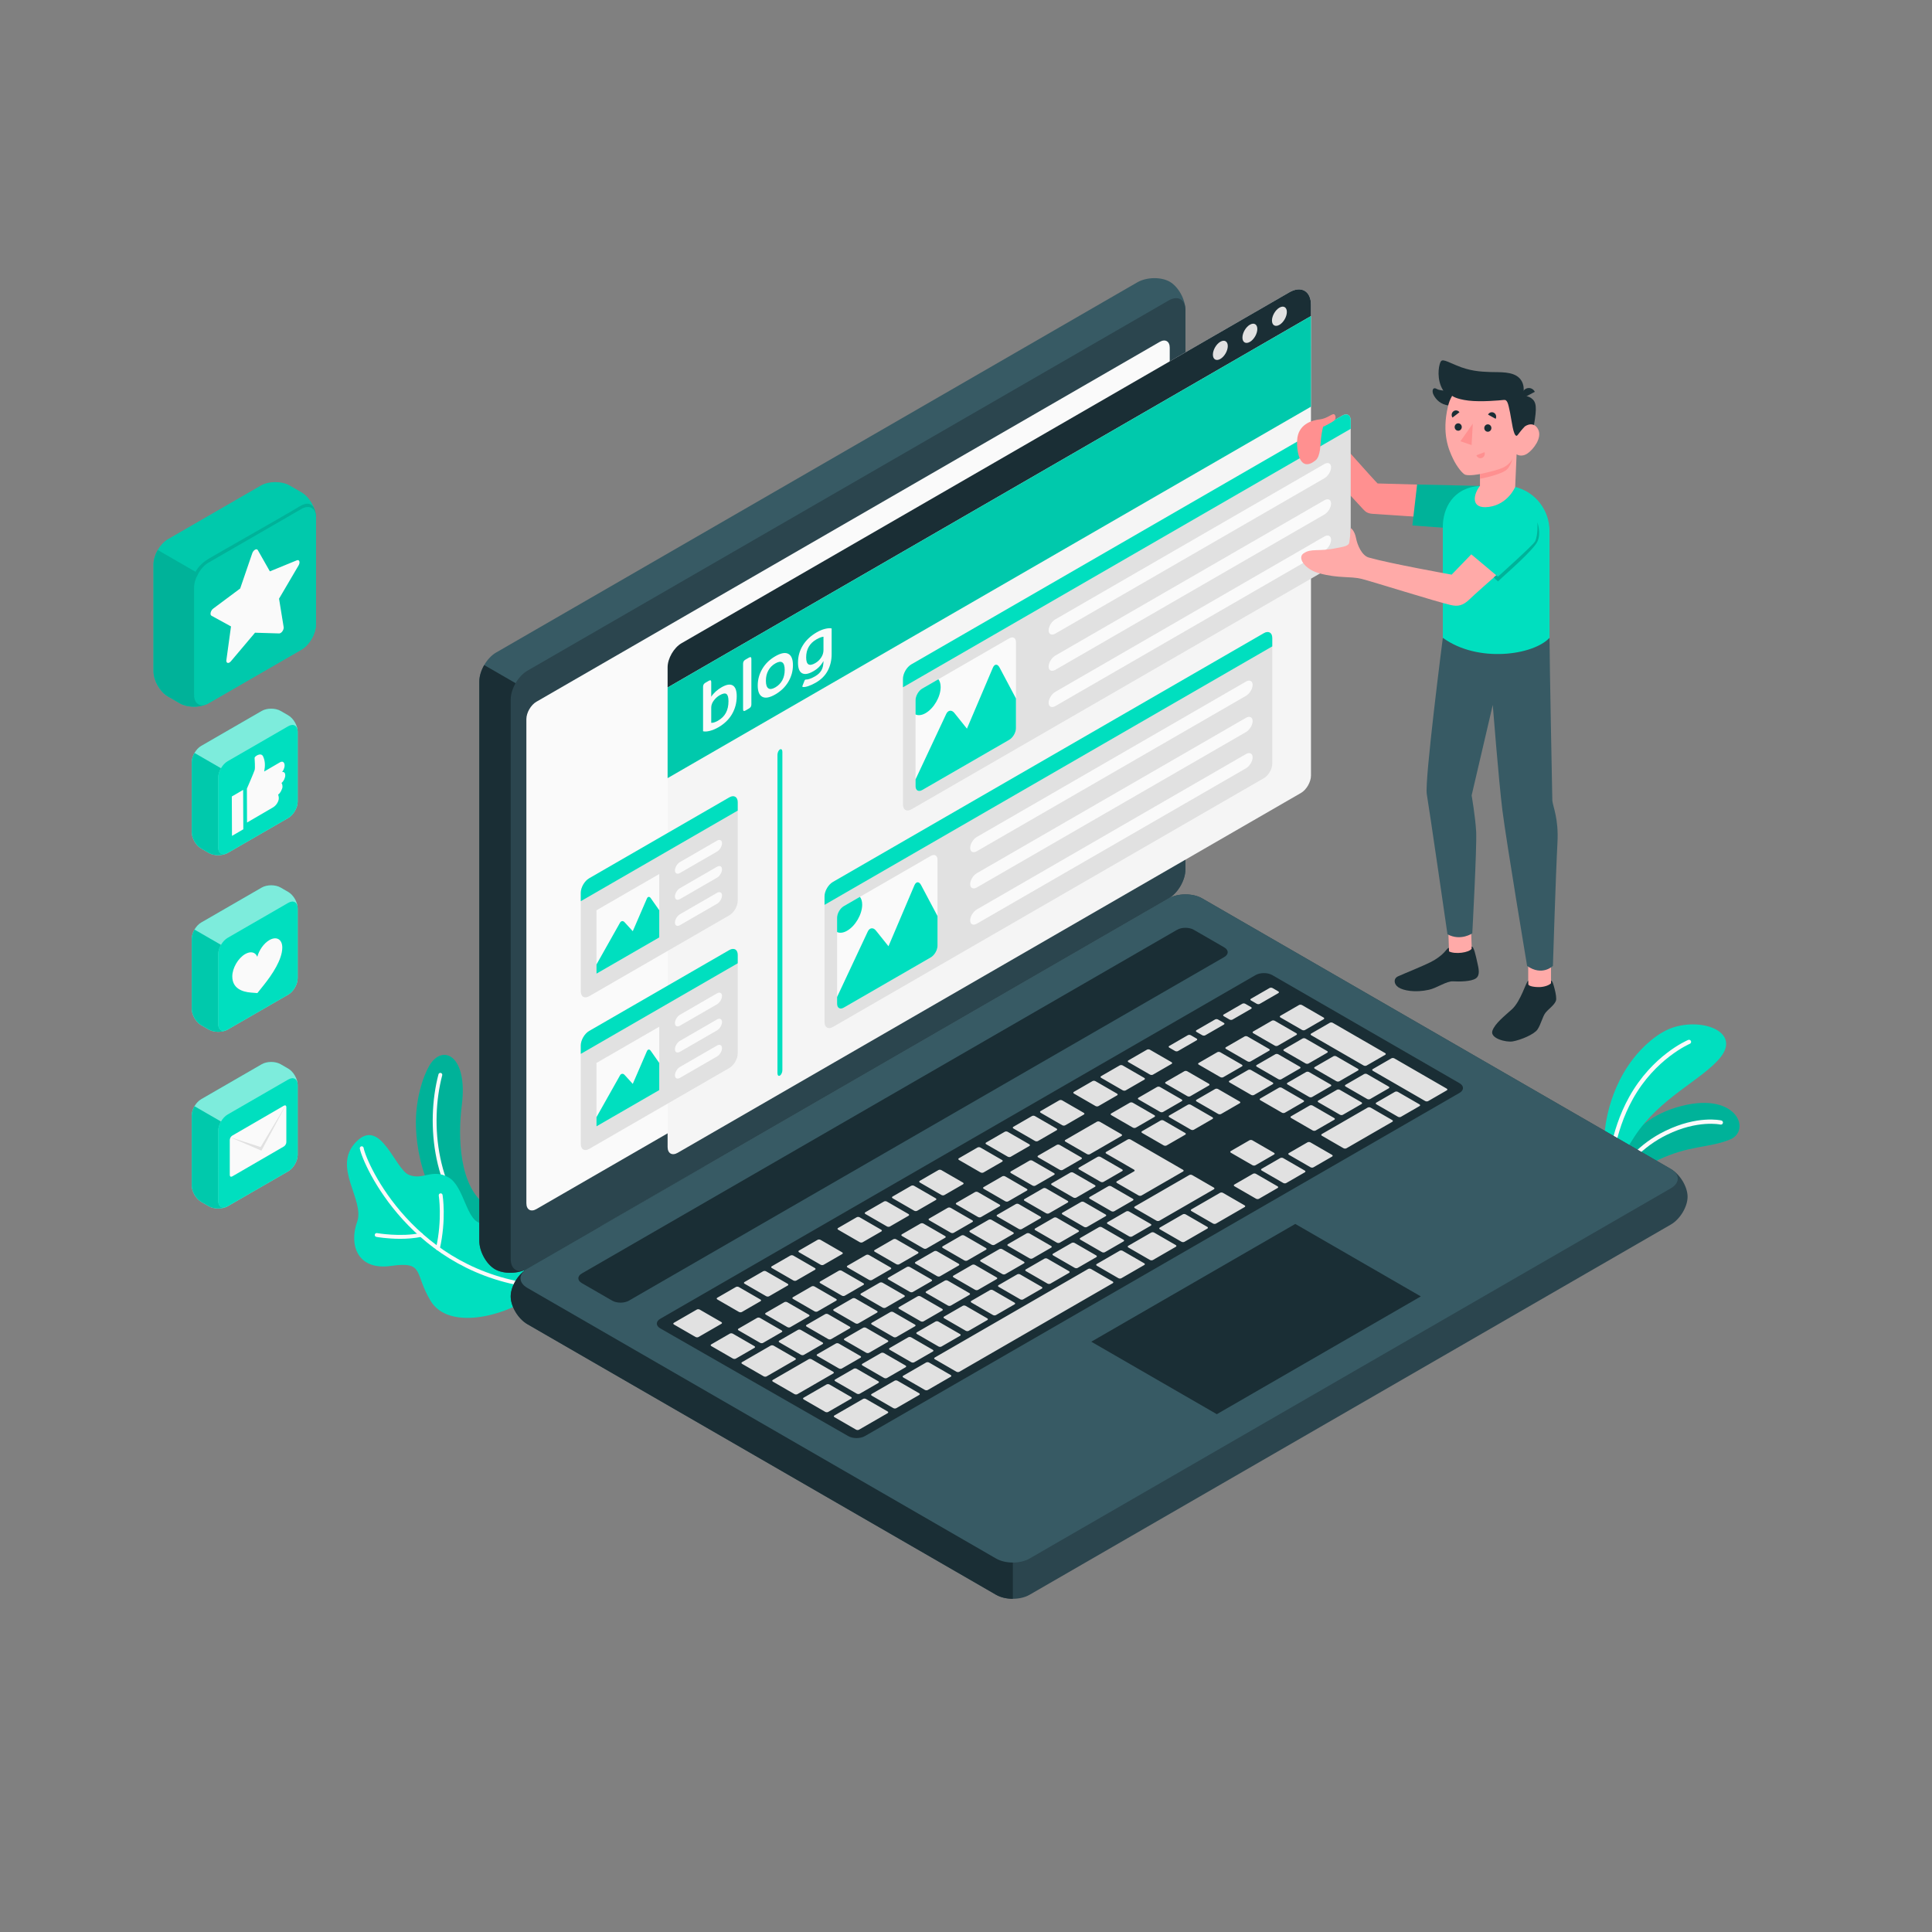 <?xml version="1.0" encoding="UTF-8" standalone="no"?>
<!-- Created with Inkscape (http://www.inkscape.org/) -->

<svg
   version="1.1"
   id="svg2"
   width="666.667"
   height="666.667"
   viewBox="0 0 666.667 666.667"
   sodipodi:docname="Blog Post.ai"
   xmlns:inkscape="http://www.inkscape.org/namespaces/inkscape"
   xmlns:sodipodi="http://sodipodi.sourceforge.net/DTD/sodipodi-0.dtd"
   xmlns="http://www.w3.org/2000/svg"
   xmlns:svg="http://www.w3.org/2000/svg">
  <rect x="0" y="0" width="666.667" height="666.667" fill="#808080" stroke="none"/>
  <defs
     id="defs6">
    <clipPath
       clipPathUnits="userSpaceOnUse"
       id="clipPath16">
      <path
         d="M 0,500 H 500 V 0 H 0 Z"
         id="path14" />
    </clipPath>
    <clipPath
       clipPathUnits="userSpaceOnUse"
       id="clipPath28">
      <path
         d="M 0,500 H 500 V 0 H 0 Z"
         id="path26" />
    </clipPath>
    <clipPath
       clipPathUnits="userSpaceOnUse"
       id="clipPath40">
      <path
         d="m 418.067,214.622 h 32.236 v -24.204 h -32.236 z"
         id="path38" />
    </clipPath>
    <clipPath
       clipPathUnits="userSpaceOnUse"
       id="clipPath72">
      <path
         d="m 107.663,227.056 h 18.343 v -47.783 h -18.343 z"
         id="path70" />
    </clipPath>
    <clipPath
       clipPathUnits="userSpaceOnUse"
       id="clipPath108">
      <path
         d="M 0,500 H 500 V 0 H 0 Z"
         id="path106" />
    </clipPath>
    <clipPath
       clipPathUnits="userSpaceOnUse"
       id="clipPath120">
      <path
         d="M 49.637,225.218 H 77.056 V 187.29 H 49.637 Z"
         id="path118" />
    </clipPath>
    <clipPath
       clipPathUnits="userSpaceOnUse"
       id="clipPath144">
      <path
         d="m 49.637,213.757 h 8.874 v -26.463 h -8.874 z"
         id="path142" />
    </clipPath>
    <clipPath
       clipPathUnits="userSpaceOnUse"
       id="clipPath172">
      <path
         d="m 49.637,270.951 h 27.419 v -37.928 h -27.419 z"
         id="path170" />
    </clipPath>
    <clipPath
       clipPathUnits="userSpaceOnUse"
       id="clipPath196">
      <path
         d="m 49.637,259.491 h 8.874 v -26.464 h -8.874 z"
         id="path194" />
    </clipPath>
    <clipPath
       clipPathUnits="userSpaceOnUse"
       id="clipPath220">
      <path
         d="M 49.637,316.672 H 77.056 V 278.744 H 49.637 Z"
         id="path218" />
    </clipPath>
    <clipPath
       clipPathUnits="userSpaceOnUse"
       id="clipPath244">
      <path
         d="m 49.637,305.211 h 8.874 v -26.463 h -8.874 z"
         id="path242" />
    </clipPath>
    <clipPath
       clipPathUnits="userSpaceOnUse"
       id="clipPath272">
      <path
         d="M 39.745,375.327 H 81.777 V 317.184 H 39.745 Z"
         id="path270" />
    </clipPath>
    <clipPath
       clipPathUnits="userSpaceOnUse"
       id="clipPath292">
      <path
         d="m 50.253,369.745 h 31.524 v -20.299 h -31.524 z"
         id="path290" />
    </clipPath>
    <clipPath
       clipPathUnits="userSpaceOnUse"
       id="clipPath312">
      <path
         d="M 50.253,368.877 H 81.777 V 317.568 H 50.253 Z"
         id="path310" />
    </clipPath>
    <clipPath
       clipPathUnits="userSpaceOnUse"
       id="clipPath332">
      <path
         d="m 39.745,357.758 h 13.604 V 317.19 h -13.604 z"
         id="path330" />
    </clipPath>
    <clipPath
       clipPathUnits="userSpaceOnUse"
       id="clipPath352">
      <path
         d="M 0,500 H 500 V 0 H 0 Z"
         id="path350" />
    </clipPath>
    <clipPath
       clipPathUnits="userSpaceOnUse"
       id="clipPath364">
      <path
         d="M 0,500 H 500 V 0 H 0 Z"
         id="path362" />
    </clipPath>
    <clipPath
       clipPathUnits="userSpaceOnUse"
       id="clipPath416">
      <path
         d="M 0,500 H 500 V 0 H 0 Z"
         id="path414" />
    </clipPath>
    <clipPath
       clipPathUnits="userSpaceOnUse"
       id="clipPath448">
      <path
         d="M 172.82,418.31 H 339.365 V 298.702 H 172.82 Z"
         id="path446" />
    </clipPath>
    <clipPath
       clipPathUnits="userSpaceOnUse"
       id="clipPath572">
      <path
         d="M 0,500 H 500 V 0 H 0 Z"
         id="path570" />
    </clipPath>
    <clipPath
       clipPathUnits="userSpaceOnUse"
       id="clipPath588">
      <path
         d="m 365.618,374.691 h 17.491 v -11.747 h -17.491 z"
         id="path586" />
    </clipPath>
    <clipPath
       clipPathUnits="userSpaceOnUse"
       id="clipPath718">
      <path
         d="m 386.68,364.912 h 11.753 V 349.613 H 386.68 Z"
         id="path716" />
    </clipPath>
  </defs>
  <sodipodi:namedview
     id="namedview4"
     pagecolor="#ffffff"
     bordercolor="#000000"
     borderopacity="0.25"
     inkscape:showpageshadow="2"
     inkscape:pageopacity="0.0"
     inkscape:pagecheckerboard="0"
     inkscape:deskcolor="#d1d1d1" />
  <g
     id="g8"
     inkscape:groupmode="layer"
     inkscape:label="Blog Post"
     transform="matrix(1.333,0,0,-1.333,0,666.667)">

    <g
       id="g22">
      <g
         id="g24"
         clip-path="url(#clipPath28)">
        <g
           id="g30"
           transform="translate(419.498,190.418)">
          <path
             d="m 0,0 c 0,0 1.057,5.28 9.569,9.36 8.291,3.974 13.072,3.075 18.762,5.366 5.762,2.318 1.606,13.046 -14.018,8.263 C 0.022,18.614 -1.431,6.241 -1.431,6.241 Z"
             style="fill:#00dfbf;fill-opacity:1;fill-rule:nonzero;stroke:none"
             id="path32" />
        </g>
        <g
           id="g34">
          <g
             id="g36" />
          <g
             id="g48">
            <g
               clip-path="url(#clipPath40)"
               opacity="0.2"
               id="g46">
              <g
                 transform="translate(419.498,190.418)"
                 id="g44">
                <path
                   d="m 0,0 c 0,0 1.057,5.28 9.569,9.36 8.291,3.974 13.072,3.075 18.762,5.366 5.762,2.318 1.606,13.046 -14.018,8.263 C 0.022,18.614 -1.431,6.241 -1.431,6.241 Z"
                   style="fill:#000000;fill-opacity:1;fill-rule:nonzero;stroke:none"
                   id="path42" />
              </g>
            </g>
          </g>
        </g>
        <g
           id="g50"
           transform="translate(418.023,192.404)">
          <path
             d="m 0,0 c -0.059,0 -0.118,0.01 -0.177,0.03 -0.284,0.098 -0.435,0.407 -0.338,0.692 1.964,5.723 7.02,11.041 13.523,14.225 8.36,4.093 14.313,2.786 14.563,2.728 0.292,-0.068 0.475,-0.36 0.408,-0.652 -0.068,-0.294 -0.357,-0.479 -0.653,-0.409 -0.057,0.013 -5.854,1.265 -13.84,-2.645 C 7.237,10.909 2.388,5.824 0.515,0.368 0.437,0.143 0.227,0 0,0"
             style="fill:#fafafa;fill-opacity:1;fill-rule:nonzero;stroke:none"
             id="path52" />
        </g>
        <g
           id="g54"
           transform="translate(418.274,197.048)">
          <path
             d="M 0,0 C 0,0 1.026,3.015 4.846,8.868 11.489,19.051 22.317,23.498 27.051,29.317 32.16,35.598 23.334,39.479 15.408,37.28 10.866,36.021 6.726,31.882 4.558,29.088 -3.05,19.284 -2.994,8.098 -2.994,8.098 Z"
             style="fill:#00dfbf;fill-opacity:1;fill-rule:nonzero;stroke:none"
             id="path56" />
        </g>
        <g
           id="g58"
           transform="translate(416.776,196.761)">
          <path
             d="m 0,0 c -0.005,0 -0.01,0.001 -0.016,0.001 -0.299,0.008 -0.537,0.259 -0.528,0.56 0.002,0.093 0.325,9.533 5.504,18.844 5.993,10.776 14.904,14.604 15.281,14.761 0.274,0.118 0.595,-0.014 0.712,-0.291 0.116,-0.277 -0.015,-0.597 -0.291,-0.713 C 20.573,33.125 11.713,29.306 5.911,18.876 0.86,9.795 0.547,0.621 0.544,0.529 0.536,0.234 0.294,0 0,0"
             style="fill:#fafafa;fill-opacity:1;fill-rule:nonzero;stroke:none"
             id="path60" />
        </g>
        <g
           id="g62"
           transform="translate(126.006,187.986)">
          <path
             d="m 0,0 c -7.189,4.838 -7.511,17.835 -6.467,26.024 1.654,12.981 -5.023,16.01 -8.394,10.263 -1.64,-2.797 -3.699,-8.854 -3.464,-15.91 0.368,-11.06 5.161,-24.289 16.761,-29.091 z"
             style="fill:#00dfbf;fill-opacity:1;fill-rule:nonzero;stroke:none"
             id="path64" />
        </g>
        <g
           id="g66">
          <g
             id="g68" />
          <g
             id="g80">
            <g
               clip-path="url(#clipPath72)"
               opacity="0.2"
               id="g78">
              <g
                 transform="translate(126.006,187.986)"
                 id="g76">
                <path
                   d="m 0,0 c -7.189,4.838 -7.511,17.835 -6.467,26.024 1.654,12.981 -5.023,16.01 -8.394,10.263 -1.64,-2.797 -3.699,-8.854 -3.464,-15.91 0.368,-11.06 5.161,-24.289 16.761,-29.091 z"
                   style="fill:#000000;fill-opacity:1;fill-rule:nonzero;stroke:none"
                   id="path74" />
              </g>
            </g>
          </g>
        </g>
        <g
           id="g82"
           transform="translate(124.524,180.012)">
          <path
             d="m 0,0 c -0.115,0 -0.231,0.039 -0.325,0.12 -12.174,10.411 -14.077,29.014 -10.695,41.892 0.07,0.267 0.344,0.431 0.611,0.356 0.267,-0.07 0.427,-0.344 0.356,-0.61 C -13.358,29.172 -11.521,11.012 0.325,0.88 0.535,0.7 0.56,0.385 0.38,0.175 0.281,0.06 0.141,0 0,0"
             style="fill:#fafafa;fill-opacity:1;fill-rule:nonzero;stroke:none"
             id="path84" />
        </g>
        <g
           id="g86"
           transform="translate(136.807,164.039)">
          <path
             d="m 0,0 c -6.258,-4.494 -20.642,-8.385 -25.326,-0.676 -4.352,7.163 -1.44,10.301 -10.274,9.062 -8.834,-1.24 -10.857,5.619 -8.771,11.377 2.086,5.758 -6.607,14.186 -0.26,20.728 6.347,6.542 10.037,-7.058 13.684,-8.534 3.648,-1.475 5.929,1.701 10.173,-0.61 C -16.53,29.035 -16.131,19.593 -12,19.408 -5.234,19.105 6.147,19.147 6.985,13.116 7.823,7.084 0,0 0,0"
             style="fill:#00dfbf;fill-opacity:1;fill-rule:nonzero;stroke:none"
             id="path88" />
        </g>
        <g
           id="g90"
           transform="translate(139.401,166.636)">
          <path
             d="m 0,0 c -0.017,0 -0.035,0.001 -0.052,0.003 -32.753,3.424 -45.422,31.971 -46.202,36.16 -0.05,0.272 0.129,0.533 0.4,0.583 0.269,0.052 0.533,-0.128 0.583,-0.399 C -44.509,32.253 -32.097,4.358 0.051,0.997 0.326,0.969 0.525,0.723 0.497,0.448 0.47,0.191 0.253,0 0,0"
             style="fill:#fafafa;fill-opacity:1;fill-rule:nonzero;stroke:none"
             id="path92" />
        </g>
        <g
           id="g94"
           transform="translate(103.589,179.44)">
          <path
             d="m 0,0 c -3.325,0 -5.999,0.467 -6.167,0.497 -0.272,0.049 -0.453,0.309 -0.405,0.58 0.049,0.273 0.307,0.452 0.58,0.404 C -5.932,1.472 0.163,0.408 5.296,1.495 5.567,1.548 5.832,1.38 5.889,1.109 5.946,0.839 5.773,0.574 5.503,0.517 3.669,0.129 1.745,0 0,0"
             style="fill:#fafafa;fill-opacity:1;fill-rule:nonzero;stroke:none"
             id="path96" />
        </g>
        <g
           id="g98"
           transform="translate(113.36,176.445)">
          <path
             d="m 0,0 c -0.037,0 -0.073,0.004 -0.11,0.013 -0.27,0.06 -0.439,0.328 -0.378,0.596 1.667,7.405 0.719,13.516 0.709,13.578 -0.044,0.272 0.142,0.528 0.414,0.572 0.271,0.05 0.53,-0.142 0.573,-0.413 C 1.25,14.09 2.199,7.992 0.487,0.391 0.435,0.158 0.229,0 0,0"
             style="fill:#fafafa;fill-opacity:1;fill-rule:nonzero;stroke:none"
             id="path100" />
        </g>
      </g>
    </g>
    <g
       id="g102">
      <g
         id="g104"
         clip-path="url(#clipPath108)">
        <g
           id="g110"
           transform="translate(52.073,215.575)">
          <path
             d="m 0,0 15.692,9.061 c 1.346,0.776 3.527,0.776 4.872,0 L 22.547,7.915 C 23.893,7.139 24.983,5.25 24.983,3.696 v -18.12 c 0,-1.554 -1.09,-3.442 -2.436,-4.219 l -15.692,-9.06 c -1.345,-0.776 -3.526,-0.776 -4.872,0 L 0,-26.558 c -1.345,0.777 -2.436,2.665 -2.436,4.219 v 18.12 c 0,1.554 1.091,3.443 2.436,4.219"
             style="fill:#00dfbf;fill-opacity:1;fill-rule:nonzero;stroke:none"
             id="path112" />
        </g>
        <g
           id="g114">
          <g
             id="g116" />
          <g
             id="g128">
            <g
               clip-path="url(#clipPath120)"
               opacity="0.5"
               id="g126">
              <g
                 transform="translate(52.073,215.575)"
                 id="g124">
                <path
                   d="m 0,0 15.692,9.061 c 1.346,0.776 3.527,0.776 4.872,0 L 22.547,7.915 C 23.893,7.139 24.983,5.25 24.983,3.696 v -18.12 c 0,-1.554 -1.09,-3.442 -2.436,-4.219 l -15.692,-9.06 c -1.345,-0.776 -3.526,-0.776 -4.872,0 L 0,-26.558 c -1.345,0.777 -2.436,2.665 -2.436,4.219 v 18.12 c 0,1.554 1.091,3.443 2.436,4.219"
                   style="fill:#fafafa;fill-opacity:1;fill-rule:nonzero;stroke:none"
                   id="path122" />
              </g>
            </g>
          </g>
        </g>
        <g
           id="g130"
           transform="translate(77.056,219.272)">
          <path
             d="m 0,0 c 0,1.554 -1.09,2.184 -2.436,1.406 l -15.692,-9.059 c -1.346,-0.778 -2.436,-2.666 -2.436,-4.219 l 0.001,-18.121 c 0,-1.553 1.09,-2.183 2.435,-1.406 l 15.692,9.06 C -1.09,-21.562 0,-19.674 0,-18.12 Z"
             style="fill:#00dfbf;fill-opacity:1;fill-rule:nonzero;stroke:none"
             id="path132" />
        </g>
        <g
           id="g134"
           transform="translate(49.637,193.236)">
          <path
             d="M 0,0 C 0,-1.554 1.091,-3.442 2.436,-4.219 L 4.419,-5.364 C 5.635,-6.065 7.527,-6.127 8.874,-5.561 7.728,-5.994 6.855,-5.347 6.855,-3.958 L 6.854,14.163 c 0,0.776 0.273,1.637 0.714,2.4 L 0.713,20.521 C 0.272,19.758 0,18.896 0,18.12 Z"
             style="fill:#00dfbf;fill-opacity:1;fill-rule:nonzero;stroke:none"
             id="path136" />
        </g>
        <g
           id="g138">
          <g
             id="g140" />
          <g
             id="g152">
            <g
               clip-path="url(#clipPath144)"
               opacity="0.1"
               id="g150">
              <g
                 transform="translate(49.637,193.236)"
                 id="g148">
                <path
                   d="M 0,0 C 0,-1.554 1.091,-3.442 2.436,-4.219 L 4.419,-5.364 C 5.635,-6.065 7.527,-6.127 8.874,-5.561 7.728,-5.994 6.855,-5.347 6.855,-3.958 L 6.854,14.163 c 0,0.776 0.273,1.637 0.714,2.4 L 0.713,20.521 C 0.272,19.758 0,18.896 0,18.12 Z"
                   style="fill:#000000;fill-opacity:1;fill-rule:nonzero;stroke:none"
                   id="path146" />
              </g>
            </g>
          </g>
        </g>
        <g
           id="g154"
           transform="translate(60.13,206.156)">
          <path
             d="m 0,0 13.345,7.738 c 0.358,0.208 0.649,0.04 0.649,-0.374 v -9.053 c 0,-0.415 -0.291,-0.918 -0.649,-1.126 L 0,-10.554 c -0.358,-0.208 -0.649,-0.041 -0.649,0.373 v 9.054 C -0.648,-0.713 -0.358,-0.208 0,0"
             style="fill:#fafafa;fill-opacity:1;fill-rule:nonzero;stroke:none"
             id="path156" />
        </g>
        <g
           id="g158"
           transform="translate(59.482,205.779)">
          <path
             d="M 0,0 7.976,-2.585 14.642,8.491 8.191,-3.518 Z"
             style="fill:#e1e1e1;fill-opacity:1;fill-rule:nonzero;stroke:none"
             id="path160" />
        </g>
        <g
           id="g162"
           transform="translate(52.073,261.309)">
          <path
             d="m 0,0 15.692,9.06 c 1.346,0.777 3.526,0.777 4.872,0 L 22.547,7.915 C 23.893,7.139 24.982,5.25 24.982,3.696 l 0.001,-18.12 c 0,-1.554 -1.09,-3.442 -2.436,-4.219 l -15.693,-9.06 c -1.345,-0.776 -3.526,-0.776 -4.871,0 L 0,-26.558 c -1.345,0.777 -2.436,2.665 -2.436,4.219 v 18.12 c 0,1.553 1.091,3.442 2.436,4.219"
             style="fill:#00dfbf;fill-opacity:1;fill-rule:nonzero;stroke:none"
             id="path164" />
        </g>
        <g
           id="g166">
          <g
             id="g168" />
          <g
             id="g180">
            <g
               clip-path="url(#clipPath172)"
               opacity="0.5"
               id="g178">
              <g
                 transform="translate(52.073,261.309)"
                 id="g176">
                <path
                   d="m 0,0 15.692,9.06 c 1.346,0.777 3.526,0.777 4.872,0 L 22.547,7.915 C 23.893,7.139 24.982,5.25 24.982,3.696 l 0.001,-18.12 c 0,-1.554 -1.09,-3.442 -2.436,-4.219 l -15.693,-9.06 c -1.345,-0.776 -3.526,-0.776 -4.871,0 L 0,-26.558 c -1.345,0.777 -2.436,2.665 -2.436,4.219 v 18.12 c 0,1.553 1.091,3.442 2.436,4.219"
                   style="fill:#fafafa;fill-opacity:1;fill-rule:nonzero;stroke:none"
                   id="path174" />
              </g>
            </g>
          </g>
        </g>
        <g
           id="g182"
           transform="translate(77.056,265.005)">
          <path
             d="m 0,0 c 0,1.553 -1.09,2.183 -2.436,1.406 l -15.692,-9.06 c -1.345,-0.777 -2.435,-2.665 -2.435,-4.219 v -18.12 c 0,-1.553 1.09,-2.183 2.435,-1.406 l 15.693,9.06 C -1.09,-21.562 0,-19.674 0,-18.12 Z"
             style="fill:#00dfbf;fill-opacity:1;fill-rule:nonzero;stroke:none"
             id="path184" />
        </g>
        <g
           id="g186"
           transform="translate(49.637,238.97)">
          <path
             d="m 0,0 c 0,-1.554 1.091,-3.442 2.436,-4.219 l 1.983,-1.145 c 1.216,-0.701 3.108,-0.763 4.456,-0.197 -1.147,-0.432 -2.02,0.214 -2.02,1.603 v 18.121 c 0,0.776 0.272,1.637 0.713,2.4 L 0.713,20.521 C 0.272,19.757 0,18.897 0,18.12 Z"
             style="fill:#00dfbf;fill-opacity:1;fill-rule:nonzero;stroke:none"
             id="path188" />
        </g>
        <g
           id="g190">
          <g
             id="g192" />
          <g
             id="g204">
            <g
               clip-path="url(#clipPath196)"
               opacity="0.1"
               id="g202">
              <g
                 transform="translate(49.637,238.97)"
                 id="g200">
                <path
                   d="m 0,0 c 0,-1.554 1.091,-3.442 2.436,-4.219 l 1.983,-1.145 c 1.216,-0.701 3.108,-0.763 4.456,-0.197 -1.147,-0.432 -2.02,0.214 -2.02,1.603 v 18.121 c 0,0.776 0.272,1.637 0.713,2.4 L 0.713,20.521 C 0.272,19.757 0,18.897 0,18.12 Z"
                   style="fill:#000000;fill-opacity:1;fill-rule:nonzero;stroke:none"
                   id="path198" />
              </g>
            </g>
          </g>
        </g>
        <g
           id="g206"
           transform="translate(66.621,243.051)">
          <path
             d="m 0,0 -1.67,0.133 c -2.199,0.176 -4.82,1.045 -4.82,4.185 0,2.13 1.495,4.719 3.339,5.784 1.437,0.83 2.662,0.489 3.132,-0.708 0.472,1.741 1.696,3.496 3.133,4.325 1.844,1.065 3.339,0.201 3.339,-1.928 0,-3.082 -2.606,-6.985 -4.792,-9.716 z"
             style="fill:#fafafa;fill-opacity:1;fill-rule:nonzero;stroke:none"
             id="path208" />
        </g>
        <g
           id="g210"
           transform="translate(52.073,307.029)">
          <path
             d="m 0,0 15.692,9.061 c 1.346,0.776 3.527,0.776 4.872,0 l 1.983,-1.145 c 1.346,-0.777 2.436,-2.666 2.436,-4.22 v -18.12 c 0,-1.554 -1.09,-3.442 -2.436,-4.219 l -15.692,-9.06 c -1.345,-0.776 -3.526,-0.776 -4.872,0 L 0,-26.558 c -1.345,0.777 -2.436,2.665 -2.436,4.219 v 18.12 c 0,1.554 1.091,3.443 2.436,4.219"
             style="fill:#00dfbf;fill-opacity:1;fill-rule:nonzero;stroke:none"
             id="path212" />
        </g>
        <g
           id="g214">
          <g
             id="g216" />
          <g
             id="g228">
            <g
               clip-path="url(#clipPath220)"
               opacity="0.5"
               id="g226">
              <g
                 transform="translate(52.073,307.029)"
                 id="g224">
                <path
                   d="m 0,0 15.692,9.061 c 1.346,0.776 3.527,0.776 4.872,0 l 1.983,-1.145 c 1.346,-0.777 2.436,-2.666 2.436,-4.22 v -18.12 c 0,-1.554 -1.09,-3.442 -2.436,-4.219 l -15.692,-9.06 c -1.345,-0.776 -3.526,-0.776 -4.872,0 L 0,-26.558 c -1.345,0.777 -2.436,2.665 -2.436,4.219 v 18.12 c 0,1.554 1.091,3.443 2.436,4.219"
                   style="fill:#fafafa;fill-opacity:1;fill-rule:nonzero;stroke:none"
                   id="path222" />
              </g>
            </g>
          </g>
        </g>
        <g
           id="g230"
           transform="translate(58.928,279.327)">
          <path
             d="m 0,0 c -1.345,-0.777 -2.436,-0.147 -2.436,1.406 v 18.12 c 0,1.554 1.091,3.443 2.436,4.219 l 15.692,9.061 c 1.346,0.776 2.436,0.146 2.436,-1.407 v -18.12 c 0,-1.554 -1.09,-3.443 -2.436,-4.219"
             style="fill:#00dfbf;fill-opacity:1;fill-rule:nonzero;stroke:none"
             id="path232" />
        </g>
        <g
           id="g234"
           transform="translate(49.637,284.69)">
          <path
             d="M 0,0 C 0,-1.554 1.091,-3.442 2.436,-4.219 L 4.419,-5.364 C 5.635,-6.066 7.527,-6.127 8.874,-5.56 7.728,-5.994 6.855,-5.347 6.855,-3.958 L 6.854,14.163 c 0,0.776 0.273,1.637 0.714,2.4 L 0.713,20.521 C 0.272,19.757 0,18.897 0,18.12 Z"
             style="fill:#00dfbf;fill-opacity:1;fill-rule:nonzero;stroke:none"
             id="path236" />
        </g>
        <g
           id="g238">
          <g
             id="g240" />
          <g
             id="g252">
            <g
               clip-path="url(#clipPath244)"
               opacity="0.1"
               id="g250">
              <g
                 transform="translate(49.637,284.69)"
                 id="g248">
                <path
                   d="M 0,0 C 0,-1.554 1.091,-3.442 2.436,-4.219 L 4.419,-5.364 C 5.635,-6.066 7.527,-6.127 8.874,-5.56 7.728,-5.994 6.855,-5.347 6.855,-3.958 L 6.854,14.163 c 0,0.776 0.273,1.637 0.714,2.4 L 0.713,20.521 C 0.272,19.757 0,18.897 0,18.12 Z"
                   style="fill:#000000;fill-opacity:1;fill-rule:nonzero;stroke:none"
                   id="path246" />
              </g>
            </g>
          </g>
        </g>
        <g
           id="g254"
           transform="translate(63.91,295.967)">
          <path
             d="M 0,0 C 0,0 1.834,4.22 2.008,4.829 2.182,5.438 1.996,7.566 1.994,7.971 1.993,8.377 3.664,9.504 4.198,8.342 4.733,7.18 4.782,5.99 4.48,4.442 L 8.549,6.815 C 9.408,7.316 9.764,6.609 9.766,6.051 9.77,5.266 9.332,4.579 9.112,4.298 c 0,0 0.815,0.247 0.82,-0.843 C 9.935,2.847 9.564,1.97 8.948,1.459 c 0,0 0.266,-0.201 0.269,-0.961 0.003,-0.507 -0.566,-1.702 -1.137,-2.036 0,0 0.177,-0.353 0.18,-0.961 C 8.263,-3.234 7.65,-4.328 6.771,-4.841 5.891,-5.354 0.039,-8.767 0.039,-8.767 Z"
             style="fill:#fafafa;fill-opacity:1;fill-rule:nonzero;stroke:none"
             id="path256" />
        </g>
        <g
           id="g258"
           transform="translate(60.052,283.742)">
          <path
             d="M 0,0 2.933,1.711 2.889,11.914 -0.044,10.203 Z"
             style="fill:#fafafa;fill-opacity:1;fill-rule:nonzero;stroke:none"
             id="path260" />
        </g>
        <g
           id="g262"
           transform="translate(43.479,360.545)">
          <path
             d="m 0,0 24.056,13.889 c 2.062,1.191 5.406,1.191 7.468,0 l 3.04,-1.755 c 2.062,-1.191 3.734,-4.087 3.734,-6.467 v -27.778 c 0,-2.382 -1.672,-5.277 -3.734,-6.468 L 10.508,-42.467 c -2.062,-1.191 -5.405,-1.191 -7.468,0 L 0,-40.712 c -2.062,1.191 -3.734,4.086 -3.734,6.467 V -6.467 C -3.734,-4.085 -2.063,-1.19 0,0"
             style="fill:#00dfbf;fill-opacity:1;fill-rule:nonzero;stroke:none"
             id="path264" />
        </g>
        <g
           id="g266">
          <g
             id="g268" />
          <g
             id="g280">
            <g
               clip-path="url(#clipPath272)"
               opacity="0.1"
               id="g278">
              <g
                 transform="translate(43.479,360.545)"
                 id="g276">
                <path
                   d="m 0,0 24.056,13.889 c 2.062,1.191 5.406,1.191 7.468,0 l 3.04,-1.755 c 2.062,-1.191 3.734,-4.087 3.734,-6.467 v -27.778 c 0,-2.382 -1.672,-5.277 -3.734,-6.468 L 10.508,-42.467 c -2.062,-1.191 -5.405,-1.191 -7.468,0 L 0,-40.712 c -2.062,1.191 -3.734,4.086 -3.734,6.467 V -6.467 C -3.734,-4.085 -2.063,-1.19 0,0"
                   style="fill:#000000;fill-opacity:1;fill-rule:nonzero;stroke:none"
                   id="path274" />
              </g>
            </g>
          </g>
        </g>
        <g
           id="g282"
           transform="translate(81.777,366.384)">
          <path
             d="m 0,0 c 0,1.384 -0.682,4.841 -4.244,2.654 -3.563,-2.186 -21.113,-12.103 -23.518,-13.541 -1.861,-1.113 -3.071,-2.468 -3.762,-4.131 l 1.905,-1.919 z"
             style="fill:#00dfbf;fill-opacity:1;fill-rule:nonzero;stroke:none"
             id="path284" />
        </g>
        <g
           id="g286">
          <g
             id="g288" />
          <g
             id="g300">
            <g
               clip-path="url(#clipPath292)"
               opacity="0.2"
               id="g298">
              <g
                 transform="translate(81.777,366.384)"
                 id="g296">
                <path
                   d="m 0,0 c 0,1.384 -0.682,4.841 -4.244,2.654 -3.563,-2.186 -21.113,-12.103 -23.518,-13.541 -1.861,-1.113 -3.071,-2.468 -3.762,-4.131 l 1.905,-1.919 z"
                   style="fill:#000000;fill-opacity:1;fill-rule:nonzero;stroke:none"
                   id="path294" />
              </g>
            </g>
          </g>
        </g>
        <g
           id="g302"
           transform="translate(53.987,318.078)">
          <path
             d="m 0,0 c -2.063,-1.191 -3.734,-0.226 -3.734,2.156 v 27.778 c 0,2.38 1.671,5.276 3.734,6.467 L 24.056,50.29 c 2.062,1.19 3.734,0.225 3.734,-2.156 V 20.356 c 0,-2.381 -1.672,-5.277 -3.734,-6.467"
             style="fill:#00dfbf;fill-opacity:1;fill-rule:nonzero;stroke:none"
             id="path304" />
        </g>
        <g
           id="g306">
          <g
             id="g308" />
          <g
             id="g320">
            <g
               clip-path="url(#clipPath312)"
               opacity="0.1"
               id="g318">
              <g
                 transform="translate(53.987,318.078)"
                 id="g316">
                <path
                   d="m 0,0 c -2.063,-1.191 -3.734,-0.226 -3.734,2.156 v 27.778 c 0,2.38 1.671,5.276 3.734,6.467 L 24.056,50.29 c 2.062,1.19 3.734,0.225 3.734,-2.156 V 20.356 c 0,-2.381 -1.672,-5.277 -3.734,-6.467"
                   style="fill:#000000;fill-opacity:1;fill-rule:nonzero;stroke:none"
                   id="path314" />
              </g>
            </g>
          </g>
        </g>
        <g
           id="g322"
           transform="translate(39.745,326.3)">
          <path
             d="m 0,0 c 0,-2.381 1.672,-5.277 3.734,-6.467 l 3.04,-1.756 c 1.864,-1.076 4.765,-1.17 6.83,-0.301 -1.758,-0.664 -3.096,0.327 -3.096,2.457 v 27.778 c 0,1.19 0.418,2.51 1.093,3.68 L 1.093,31.458 C 0.417,30.288 0,28.968 0,27.778 Z"
             style="fill:#00dfbf;fill-opacity:1;fill-rule:nonzero;stroke:none"
             id="path324" />
        </g>
        <g
           id="g326">
          <g
             id="g328" />
          <g
             id="g340">
            <g
               clip-path="url(#clipPath332)"
               opacity="0.2"
               id="g338">
              <g
                 transform="translate(39.745,326.3)"
                 id="g336">
                <path
                   d="m 0,0 c 0,-2.381 1.672,-5.277 3.734,-6.467 l 3.04,-1.756 c 1.864,-1.076 4.765,-1.17 6.83,-0.301 -1.758,-0.664 -3.096,0.327 -3.096,2.457 v 27.778 c 0,1.19 0.418,2.51 1.093,3.68 L 1.093,31.458 C 0.417,30.288 0,28.968 0,27.778 Z"
                   style="fill:#000000;fill-opacity:1;fill-rule:nonzero;stroke:none"
                   id="path334" />
              </g>
            </g>
          </g>
        </g>
        <g
           id="g342"
           transform="translate(66.736,357.725)">
          <path
             d="m 0,0 3.123,-5.504 6.984,2.86 c 0.66,0.27 0.923,-0.514 0.446,-1.327 l -5.054,-8.605 1.193,-7.343 c 0.113,-0.694 -0.577,-1.67 -1.167,-1.653 l -6.246,0.186 -6.247,-7.399 c -0.59,-0.698 -1.279,-0.518 -1.167,0.306 l 1.194,8.72 -5.054,2.77 c -0.478,0.262 -0.214,1.35 0.446,1.842 l 6.984,5.204 3.123,9.11 C -1.147,0.028 -0.295,0.52 0,0"
             style="fill:#fafafa;fill-opacity:1;fill-rule:nonzero;stroke:none"
             id="path344" />
        </g>
      </g>
    </g>
    
    <g
       id="g358">
      <g
         id="g360"
         clip-path="url(#clipPath364)">
        <g
           id="g366"
           transform="translate(132.2,164.53)">
          <path
             d="m 0,0 c 0,-2.59 1.939,-5.81 4.331,-7.19 l 121.325,-70.047 c 2.391,-1.381 6.269,-1.381 8.66,0 l 166.008,95.843 c 2.391,1.381 4.33,4.601 4.33,7.191 0,2.591 -1.939,5.81 -4.33,7.191 l -121.326,70.047 c -2.391,1.381 -6.269,1.381 -8.661,0 L 4.33,7.19 C 1.938,5.81 0,2.591 0,0"
             style="fill:#2b454e;fill-opacity:1;fill-rule:nonzero;stroke:none"
             id="path368" />
        </g>
        <g
           id="g370"
           transform="translate(182.256,198.121)">
          <path
             d="m 0,0 -45.727,-26.4 c -2.391,-1.381 -4.329,-4.6 -4.329,-7.191 0,-2.59 1.939,-5.809 4.33,-7.19 L 75.6,-110.828 c 1.196,-0.691 2.763,-1.036 4.331,-1.036 V 0 Z"
             style="fill:#1a2e35;fill-opacity:1;fill-rule:nonzero;stroke:none"
             id="path372" />
        </g>
        <g
           id="g374"
           transform="translate(128.138,171.566)">
          <path
             d="M 0,0 C -2.243,1.295 -4.062,4.584 -4.062,7.345 V 152.13 c 0,2.761 1.938,6.119 4.33,7.5 l 166.006,95.844 c 2.392,1.38 6.15,1.45 8.393,0.155 2.244,-1.296 4.062,-4.584 4.062,-7.345 V 103.499 c 0,-2.762 -1.938,-6.12 -4.33,-7.5 L 8.392,0.154 C 6,-1.227 2.243,-1.296 0,0"
             style="fill:#375a64;fill-opacity:1;fill-rule:nonzero;stroke:none"
             id="path376" />
        </g>
        <g
           id="g378"
           transform="translate(144.387,316.969)">
          <path
             d="m 0,0 -19.043,10.995 c -0.784,-1.358 -1.269,-2.888 -1.269,-4.268 l 0.001,-144.785 c 0,-2.761 1.819,-6.05 4.062,-7.345 2.243,-1.296 6,-1.226 8.392,0.154 l 18.935,10.933 z"
             style="fill:#1a2e35;fill-opacity:1;fill-rule:nonzero;stroke:none"
             id="path380" />
        </g>
        <g
           id="g382"
           transform="translate(132.199,319.006)">
          <path
             d="m 0,0 v -144.785 c 0,-2.761 1.938,-3.881 4.33,-2.5 l 166.008,95.845 c 2.391,1.38 4.33,4.738 4.33,7.5 v 144.784 c 0,2.761 -1.939,3.881 -4.33,2.5 L 4.33,7.5 C 1.938,6.119 0,2.761 0,0"
             style="fill:#2b454e;fill-opacity:1;fill-rule:nonzero;stroke:none"
             id="path384" />
        </g>
        <g
           id="g386"
           transform="translate(136.529,166.721)">
          <path
             d="m 0,0 121.326,-70.047 c 2.392,-1.381 6.27,-1.381 8.66,0 l 166.008,95.845 c 2.392,1.38 2.392,3.619 0,5 l -121.326,70.047 c -2.391,1.38 -6.269,1.38 -8.66,0 L 0,5 C -2.392,3.619 -2.392,1.381 0,0"
             style="fill:#375a64;fill-opacity:1;fill-rule:nonzero;stroke:none"
             id="path388" />
        </g>
        <g
           id="g390"
           transform="translate(138.858,318.471)">
          <path
             d="m 0,0 161.35,93.154 c 1.434,0.828 2.597,0.157 2.597,-1.5 V -33.68 c 0,-1.657 -1.163,-3.672 -2.597,-4.5 L 0,-131.332 c -1.435,-0.829 -2.598,-0.157 -2.598,1.5 V -4.5 c 0,1.657 1.163,3.671 2.598,4.5"
             style="fill:#fafafa;fill-opacity:1;fill-rule:nonzero;stroke:none"
             id="path392" />
        </g>
        <g
           id="g394"
           transform="translate(150.612,170.471)">
          <path
             d="m 0,0 154.091,88.963 c 1.196,0.69 3.135,0.69 4.33,0 l 7.882,-4.55 c 1.195,-0.691 1.195,-1.81 0,-2.5 L 12.188,-7.036 c -1.195,-0.691 -3.134,-0.691 -4.33,0 L 0,-2.5 c -1.196,0.69 -1.196,1.81 0,2.5"
             style="fill:#1a2e35;fill-opacity:1;fill-rule:nonzero;stroke:none"
             id="path396" />
        </g>
        <g
           id="g398"
           transform="translate(170.925,158.744)">
          <path
             d="m 0,0 154.089,88.965 c 1.196,0.69 3.135,0.69 4.33,0 l 48.477,-27.989 c 1.195,-0.691 1.195,-1.81 0,-2.5 L 52.982,-30.366 c -1.195,-0.691 -3.136,-0.694 -4.334,-0.006 L 0.004,-2.493 C -1.194,-1.807 -1.196,-0.69 0,0"
             style="fill:#1a2e35;fill-opacity:1;fill-rule:nonzero;stroke:none"
             id="path400" />
        </g>
        <g
           id="g402"
           transform="translate(253.824,196.629)">
          <path
             d="M 0,0 C 0.221,-0.127 0.565,-0.134 0.77,-0.016 L 5.595,2.77 C 5.8,2.889 5.787,3.087 5.567,3.214 L -0.012,6.436 C -0.231,6.562 -0.576,6.569 -0.781,6.451 L -5.606,3.665 C -5.811,3.547 -5.798,3.349 -5.578,3.222 Z m 57.407,35.508 c 0.22,-0.127 0.565,-0.135 0.77,-0.016 l 4.824,2.785 c 0.205,0.119 0.193,0.318 -0.027,0.445 l -1.485,0.857 c -0.22,0.127 -0.565,0.134 -0.77,0.016 L 55.895,36.81 c -0.205,-0.12 -0.193,-0.318 0.027,-0.445 z m 43.449,-16.515 4.825,2.785 c 0.205,0.118 0.193,0.318 -0.028,0.445 l -5.579,3.22 C 99.855,25.57 99.51,25.577 99.305,25.46 L 94.48,22.674 c -0.205,-0.118 -0.192,-0.318 0.028,-0.445 l 5.579,-3.22 c 0.22,-0.127 0.564,-0.134 0.769,-0.016 M 83.229,36.884 c 0.22,-0.127 0.564,-0.134 0.77,-0.016 l 4.824,2.785 c 0.205,0.118 0.193,0.318 -0.027,0.445 l -5.579,3.22 c -0.22,0.127 -0.565,0.134 -0.77,0.016 L 77.623,40.549 C 77.418,40.431 77.43,40.231 77.65,40.104 Z M 71.51,43.649 c 0.22,-0.127 0.564,-0.133 0.769,-0.015 l 4.825,2.785 c 0.205,0.119 0.193,0.317 -0.028,0.444 l -1.484,0.859 c -0.221,0.126 -0.565,0.133 -0.77,0.014 l -4.825,-2.785 c -0.205,-0.118 -0.192,-0.317 0.027,-0.444 z M 50.355,31.437 c 0.221,-0.127 0.565,-0.134 0.77,-0.016 l 4.825,2.785 c 0.205,0.118 0.193,0.317 -0.027,0.444 l -1.485,0.858 c -0.22,0.127 -0.565,0.134 -0.77,0.015 L 48.844,32.738 C 48.639,32.62 48.65,32.421 48.871,32.294 Z M 14.103,8.143 c 0.22,-0.127 0.565,-0.135 0.77,-0.016 l 4.824,2.785 c 0.205,0.118 0.193,0.317 -0.027,0.444 l -5.579,3.221 c -0.22,0.127 -0.565,0.134 -0.77,0.016 L 8.497,11.808 C 8.292,11.689 8.305,11.49 8.524,11.363 Z M 7.052,4.071 C 7.271,3.944 7.616,3.938 7.821,4.056 l 4.825,2.785 c 0.205,0.118 0.193,0.317 -0.027,0.444 L 7.04,10.506 C 6.819,10.633 6.475,10.641 6.27,10.521 L 1.445,7.736 C 1.24,7.618 1.253,7.419 1.473,7.292 Z m 29.763,17.185 c 0.22,-0.128 0.566,-0.135 0.771,-0.017 l 4.824,2.786 c 0.204,0.119 0.193,0.318 -0.027,0.445 l -5.579,3.22 c -0.22,0.127 -0.565,0.134 -0.77,0.016 L 31.21,24.921 c -0.205,-0.119 -0.193,-0.317 0.026,-0.444 z M 21.154,12.214 c 0.22,-0.128 0.565,-0.135 0.77,-0.017 l 4.825,2.786 c 0.204,0.119 0.192,0.318 -0.028,0.445 l -5.578,3.22 c -0.221,0.127 -0.565,0.134 -0.77,0.016 l -4.825,-2.785 c -0.205,-0.118 -0.193,-0.317 0.028,-0.445 z m 22.713,13.112 c 0.22,-0.127 0.565,-0.134 0.77,-0.015 l 4.824,2.785 c 0.205,0.119 0.192,0.317 -0.027,0.445 l -5.58,3.221 c -0.219,0.127 -0.564,0.134 -0.769,0.015 l -4.824,-2.785 c -0.204,-0.118 -0.193,-0.318 0.027,-0.444 z M 29.765,17.185 c 0.219,-0.127 0.564,-0.135 0.769,-0.016 l 4.824,2.785 c 0.205,0.118 0.194,0.317 -0.027,0.444 l -5.578,3.221 c -0.221,0.128 -0.566,0.135 -0.771,0.017 L 24.158,20.85 c -0.205,-0.119 -0.192,-0.318 0.028,-0.445 z m 34.693,22.393 c 0.221,-0.127 0.565,-0.134 0.771,-0.015 l 4.824,2.786 c 0.205,0.118 0.192,0.316 -0.028,0.443 L 68.54,43.65 c -0.22,0.127 -0.564,0.134 -0.769,0.016 L 62.946,40.88 c -0.205,-0.118 -0.193,-0.317 0.028,-0.444 z m -32.26,-60.224 4.825,2.785 c 0.206,0.118 0.193,0.317 -0.027,0.444 l -5.579,3.221 c -0.22,0.127 -0.564,0.134 -0.77,0.016 l -4.824,-2.786 c -0.205,-0.118 -0.192,-0.317 0.028,-0.444 l 5.578,-3.221 c 0.22,-0.127 0.564,-0.134 0.769,-0.015 m -14.102,-8.142 4.825,2.785 c 0.205,0.118 0.193,0.316 -0.027,0.444 l -5.58,3.221 c -0.219,0.127 -0.564,0.135 -0.769,0.016 l -4.824,-2.785 c -0.205,-0.119 -0.194,-0.318 0.027,-0.445 l 5.579,-3.221 c 0.22,-0.126 0.565,-0.134 0.769,-0.015 m 7.051,4.07 4.825,2.785 c 0.205,0.12 0.193,0.318 -0.028,0.445 l -5.578,3.221 c -0.22,0.127 -0.564,0.134 -0.769,0.016 l -4.826,-2.786 c -0.204,-0.117 -0.192,-0.317 0.028,-0.443 l 5.579,-3.222 c 0.22,-0.127 0.564,-0.134 0.769,-0.016 m -28.205,-16.284 4.825,2.785 c 0.205,0.119 0.193,0.318 -0.028,0.446 l -5.578,3.219 c -0.22,0.128 -0.565,0.135 -0.77,0.017 l -4.824,-2.785 c -0.206,-0.119 -0.193,-0.318 0.027,-0.446 l 5.579,-3.22 c 0.22,-0.127 0.564,-0.134 0.769,-0.016 m 14.103,8.143 4.825,2.785 c 0.204,0.118 0.192,0.317 -0.028,0.444 l -5.578,3.222 c -0.221,0.126 -0.565,0.134 -0.77,0.014 L 4.67,-29.179 c -0.205,-0.118 -0.193,-0.317 0.026,-0.444 l 5.579,-3.221 c 0.221,-0.127 0.565,-0.135 0.77,-0.015 m -7.051,-4.072 4.824,2.785 c 0.205,0.119 0.193,0.318 -0.027,0.445 l -5.579,3.221 c -0.22,0.127 -0.565,0.134 -0.77,0.016 l -4.824,-2.786 c -0.205,-0.118 -0.192,-0.317 0.028,-0.444 l 5.578,-3.221 c 0.22,-0.127 0.565,-0.134 0.77,-0.016 M 70.396,1.867 C 70.617,1.74 70.962,1.733 71.167,1.852 l 4.824,2.785 c 0.205,0.118 0.193,0.317 -0.027,0.444 L 70.385,8.302 C 70.165,8.43 69.82,8.437 69.615,8.318 L 64.791,5.532 C 64.586,5.414 64.598,5.215 64.818,5.088 Z m -31.146,-18.442 4.824,2.785 c 0.206,0.118 0.194,0.317 -0.027,0.444 l -5.578,3.221 c -0.221,0.128 -0.565,0.135 -0.77,0.016 l -4.825,-2.786 c -0.205,-0.118 -0.192,-0.317 0.028,-0.444 l 5.578,-3.221 c 0.221,-0.127 0.565,-0.133 0.77,-0.015 m 39.534,32.027 4.824,2.785 c 0.205,0.118 0.194,0.318 -0.027,0.445 l -5.578,3.22 c -0.221,0.128 -0.565,0.134 -0.77,0.017 l -4.825,-2.786 c -0.205,-0.118 -0.192,-0.318 0.028,-0.445 l 5.579,-3.22 c 0.219,-0.127 0.564,-0.134 0.769,-0.016 m 7.2,-4.586 c 0.22,-0.127 0.565,-0.134 0.769,-0.015 l 4.825,2.785 c 0.205,0.119 0.193,0.317 -0.027,0.445 l -5.579,3.221 c -0.22,0.127 -0.565,0.134 -0.769,0.015 l -4.825,-2.786 c -0.205,-0.118 -0.192,-0.317 0.027,-0.443 z m -39.682,-23.37 14.102,8.142 c 0.205,0.118 0.193,0.317 -0.027,0.444 l -5.579,3.221 c -0.22,0.127 -0.565,0.135 -0.77,0.015 L 39.926,-8.823 c -0.205,-0.118 -0.193,-0.318 0.027,-0.445 l 5.578,-3.22 c 0.221,-0.127 0.566,-0.135 0.771,-0.016 m 15.976,27.629 4.826,2.785 c 0.205,0.119 0.192,0.318 -0.028,0.445 l -5.579,3.22 c -0.22,0.128 -0.564,0.135 -0.769,0.017 l -4.825,-2.786 c -0.206,-0.119 -0.193,-0.317 0.028,-0.445 l 5.578,-3.219 c 0.22,-0.128 0.564,-0.135 0.769,-0.017 m 31.527,-0.203 4.824,2.785 c 0.205,0.119 0.193,0.317 -0.026,0.444 l -5.58,3.221 c -0.219,0.127 -0.564,0.135 -0.769,0.016 l -4.825,-2.785 c -0.204,-0.119 -0.193,-0.318 0.028,-0.445 l 5.578,-3.22 c 0.22,-0.127 0.566,-0.134 0.77,-0.016 M 78.354,3.701 C 78.135,3.828 77.79,3.835 77.585,3.717 L 72.761,0.932 C 72.556,0.813 72.568,0.614 72.788,0.487 l 5.578,-3.221 c 0.221,-0.127 0.565,-0.134 0.77,-0.016 l 4.825,2.785 c 0.205,0.119 0.192,0.318 -0.027,0.445 z m -25.236,-14.57 c -0.22,0.127 -0.564,0.134 -0.769,0.015 l -5.939,-3.428 c -0.204,-0.118 -0.192,-0.317 0.028,-0.444 l 5.58,-3.22 c 0.219,-0.128 0.564,-0.135 0.768,-0.017 l 5.939,3.429 c 0.205,0.118 0.192,0.317 -0.028,0.444 z m -74.595,-43.068 c -0.22,0.127 -0.565,0.134 -0.77,0.016 l -5.938,-3.429 c -0.205,-0.118 -0.192,-0.316 0.028,-0.444 l 5.579,-3.221 c 0.22,-0.127 0.564,-0.133 0.769,-0.015 l 5.938,3.427 c 0.205,0.12 0.193,0.318 -0.027,0.446 z m 58.266,33.64 c -0.22,0.127 -0.564,0.134 -0.769,0.016 l -5.938,-3.428 c -0.205,-0.119 -0.193,-0.317 0.026,-0.445 l 5.58,-3.22 c 0.219,-0.128 0.564,-0.135 0.769,-0.017 l 5.939,3.429 c 0.205,0.118 0.192,0.316 -0.029,0.444 z m -50.101,-28.926 c -0.22,0.127 -0.565,0.134 -0.77,0.016 l -5.938,-3.429 c -0.205,-0.118 -0.192,-0.317 0.028,-0.444 l 5.578,-3.221 c 0.221,-0.127 0.565,-0.134 0.77,-0.015 l 5.938,3.428 c 0.205,0.118 0.193,0.317 -0.027,0.444 z m 41.937,24.212 c -0.221,0.127 -0.565,0.134 -0.771,0.016 l -39.708,-22.927 c -0.206,-0.118 -0.194,-0.317 0.026,-0.443 l 5.579,-3.222 c 0.22,-0.127 0.564,-0.134 0.77,-0.016 l 39.709,22.926 c 0.206,0.119 0.194,0.319 -0.027,0.446 z m 34.143,19.713 c -0.22,0.127 -0.565,0.134 -0.77,0.016 l -7.423,-4.286 c -0.204,-0.119 -0.192,-0.317 0.028,-0.444 l 5.579,-3.221 c 0.219,-0.127 0.564,-0.134 0.769,-0.016 l 7.423,4.285 c 0.205,0.119 0.192,0.318 -0.027,0.444 z M 44.954,-15.583 c -0.22,0.127 -0.565,0.134 -0.769,0.016 l -5.939,-3.428 c -0.205,-0.118 -0.192,-0.317 0.027,-0.445 l 5.58,-3.22 c 0.219,-0.128 0.564,-0.135 0.769,-0.017 l 5.938,3.429 c 0.205,0.118 0.193,0.317 -0.028,0.444 z m 75.721,37.275 -13.549,7.823 c -0.221,0.127 -0.564,0.133 -0.77,0.015 l -4.824,-2.785 c -0.206,-0.118 -0.193,-0.317 0.028,-0.444 l 13.547,-7.822 c 0.221,-0.127 0.565,-0.134 0.77,-0.017 l 4.824,2.786 c 0.206,0.118 0.194,0.317 -0.026,0.444 m -12.631,-0.849 c -0.22,0.127 -0.565,0.134 -0.77,0.015 l -4.824,-2.786 c -0.205,-0.118 -0.192,-0.317 0.028,-0.443 l 5.579,-3.222 c 0.219,-0.127 0.564,-0.134 0.769,-0.015 l 4.824,2.785 c 0.205,0.119 0.193,0.317 -0.027,0.444 z M 71.304,-0.37 c -0.221,0.127 -0.566,0.134 -0.771,0.016 L 65.709,-3.14 c -0.205,-0.119 -0.192,-0.317 0.027,-0.444 l 5.579,-3.222 c 0.22,-0.127 0.565,-0.133 0.77,-0.015 l 4.824,2.786 c 0.205,0.118 0.194,0.317 -0.027,0.443 z m -81.413,-44.703 4.825,2.785 c 0.204,0.119 0.192,0.318 -0.028,0.445 l -5.579,3.221 c -0.22,0.127 -0.564,0.134 -0.769,0.016 l -4.824,-2.786 c -0.205,-0.118 -0.193,-0.317 0.027,-0.444 l 5.579,-3.222 c 0.22,-0.127 0.564,-0.133 0.769,-0.015 M 85.406,7.771 c -0.22,0.127 -0.564,0.135 -0.769,0.016 L 79.812,5.002 C 79.606,4.884 79.619,4.686 79.839,4.558 l 5.579,-3.221 c 0.22,-0.127 0.564,-0.134 0.77,-0.016 l 4.824,2.785 c 0.205,0.119 0.193,0.318 -0.028,0.446 z m 15.587,9 c -0.221,0.127 -0.564,0.134 -0.769,0.016 L 88.348,9.931 C 88.143,9.813 88.155,9.613 88.375,9.486 l 5.579,-3.22 c 0.22,-0.127 0.565,-0.135 0.77,-0.016 l 11.875,6.856 c 0.205,0.119 0.193,0.317 -0.027,0.444 z m -149.436,-44.74 c 0.22,-0.127 0.564,-0.134 0.769,-0.015 l 4.825,2.785 c 0.205,0.118 0.192,0.317 -0.027,0.444 l -5.579,3.221 c -0.22,0.128 -0.565,0.134 -0.77,0.015 l -4.825,-2.785 c -0.204,-0.118 -0.192,-0.317 0.028,-0.444 z m 7.051,4.072 c 0.22,-0.127 0.564,-0.134 0.769,-0.016 l 4.825,2.785 c 0.205,0.118 0.193,0.317 -0.027,0.444 l -5.579,3.221 c -0.22,0.127 -0.565,0.134 -0.77,0.016 l -4.824,-2.785 c -0.205,-0.119 -0.193,-0.318 0.027,-0.445 z m 11.751,-34.754 c -0.221,0.128 -0.565,0.134 -0.77,0.016 l -7.422,-4.285 c -0.206,-0.118 -0.193,-0.317 0.027,-0.444 l 5.578,-3.221 c 0.221,-0.128 0.565,-0.135 0.77,-0.017 l 7.422,4.286 c 0.206,0.119 0.193,0.317 -0.027,0.445 z m -1.632,40.595 c 0.22,-0.127 0.565,-0.133 0.77,-0.015 l 4.824,2.785 c 0.205,0.118 0.193,0.318 -0.027,0.445 l -5.579,3.221 c -0.22,0.127 -0.564,0.134 -0.769,0.016 l -4.825,-2.786 c -0.205,-0.119 -0.192,-0.317 0.028,-0.445 z m 14.103,8.143 c 0.22,-0.127 0.565,-0.135 0.77,-0.016 l 4.824,2.785 c 0.205,0.119 0.193,0.318 -0.028,0.445 l -5.578,3.22 c -0.22,0.127 -0.565,0.135 -0.77,0.016 l -4.824,-2.785 c -0.205,-0.118 -0.193,-0.317 0.027,-0.444 z M -55.495,-32.04 c 0.221,-0.127 0.565,-0.134 0.77,-0.016 l 4.825,2.785 c 0.204,0.119 0.192,0.318 -0.028,0.445 l -5.579,3.222 c -0.22,0.125 -0.564,0.133 -0.769,0.015 l -4.825,-2.786 c -0.205,-0.118 -0.192,-0.317 0.028,-0.444 z m 31.273,18.056 c 0.221,-0.127 0.565,-0.134 0.77,-0.016 l 4.825,2.786 c 0.205,0.117 0.192,0.317 -0.028,0.443 l -5.578,3.221 c -0.22,0.128 -0.565,0.135 -0.77,0.017 l -4.825,-2.785 c -0.205,-0.12 -0.192,-0.318 0.027,-0.446 z m 14.103,8.142 c 0.22,-0.128 0.565,-0.135 0.769,-0.016 l 4.825,2.786 c 0.205,0.118 0.193,0.316 -0.027,0.444 l -5.578,3.221 c -0.221,0.127 -0.566,0.134 -0.771,0.015 l -4.824,-2.785 c -0.205,-0.119 -0.193,-0.317 0.027,-0.444 z m -23.398,-52.285 -5.579,3.221 c -0.219,0.127 -0.565,0.134 -0.769,0.015 l -5.938,-3.428 c -0.205,-0.119 -0.193,-0.318 0.027,-0.445 l 5.579,-3.22 c 0.22,-0.127 0.565,-0.134 0.77,-0.016 l 5.938,3.429 c 0.204,0.118 0.192,0.317 -0.028,0.444 m -4.629,6.529 -5.579,3.221 c -0.22,0.127 -0.565,0.134 -0.77,0.016 l -9.278,-5.357 c -0.205,-0.118 -0.192,-0.317 0.028,-0.444 l 5.578,-3.221 c 0.22,-0.127 0.564,-0.134 0.77,-0.016 l 9.278,5.357 c 0.205,0.118 0.193,0.317 -0.027,0.444 m -24.399,15.488 c 0.219,-0.128 0.564,-0.135 0.769,-0.017 l 4.824,2.786 c 0.205,0.118 0.193,0.317 -0.027,0.444 l -5.579,3.221 c -0.22,0.127 -0.565,0.134 -0.77,0.016 l -4.824,-2.785 c -0.205,-0.119 -0.193,-0.318 0.027,-0.445 z m -4.554,-2.629 -5.578,3.22 c -0.22,0.127 -0.564,0.135 -0.769,0.016 l -5.939,-3.428 c -0.204,-0.118 -0.193,-0.317 0.028,-0.444 l 5.578,-3.221 c 0.22,-0.127 0.566,-0.133 0.77,-0.015 l 5.938,3.427 c 0.205,0.119 0.193,0.318 -0.028,0.445 m 19.127,-9.328 -5.579,3.219 c -0.22,0.128 -0.564,0.135 -0.769,0.017 l -7.423,-4.285 c -0.205,-0.118 -0.192,-0.318 0.028,-0.445 l 5.579,-3.22 c 0.22,-0.127 0.564,-0.135 0.769,-0.017 l 7.423,4.286 c 0.205,0.118 0.192,0.318 -0.028,0.445 m -10.567,3.1 -5.579,3.222 c -0.22,0.127 -0.565,0.134 -0.77,0.016 l -4.824,-2.787 c -0.205,-0.118 -0.193,-0.316 0.027,-0.444 l 5.579,-3.221 c 0.22,-0.127 0.564,-0.133 0.77,-0.015 l 4.824,2.785 c 0.205,0.119 0.193,0.317 -0.027,0.444 m 41.379,-4.178 4.824,2.787 c 0.205,0.118 0.193,0.316 -0.027,0.444 l -5.579,3.221 c -0.22,0.127 -0.564,0.134 -0.769,0.015 l -4.825,-2.785 c -0.205,-0.118 -0.193,-0.317 0.028,-0.444 l 5.578,-3.221 c 0.22,-0.127 0.565,-0.135 0.77,-0.017 m 5.147,28.741 -4.824,-2.786 c -0.205,-0.119 -0.193,-0.318 0.027,-0.445 l 5.58,-3.22 c 0.219,-0.127 0.564,-0.134 0.769,-0.016 l 4.824,2.785 c 0.205,0.118 0.193,0.317 -0.027,0.444 l -5.579,3.221 c -0.219,0.128 -0.565,0.135 -0.77,0.017 m -7.05,-4.072 -4.825,-2.786 c -0.205,-0.118 -0.193,-0.317 0.027,-0.443 l 5.579,-3.222 c 0.22,-0.127 0.565,-0.134 0.77,-0.015 l 4.824,2.785 c 0.205,0.119 0.193,0.317 -0.027,0.444 l -5.579,3.221 c -0.22,0.127 -0.565,0.135 -0.769,0.016 M 9.142,-8.191 4.317,-10.977 c -0.205,-0.119 -0.193,-0.317 0.028,-0.444 l 5.578,-3.222 c 0.221,-0.127 0.564,-0.133 0.769,-0.015 l 4.826,2.786 c 0.205,0.118 0.192,0.316 -0.029,0.443 l -5.578,3.222 c -0.22,0.127 -0.564,0.134 -0.769,0.016 m -14.103,-8.143 -4.825,-2.785 c -0.204,-0.118 -0.193,-0.318 0.028,-0.444 l 5.578,-3.221 c 0.221,-0.127 0.566,-0.134 0.77,-0.016 l 4.825,2.785 c 0.204,0.119 0.192,0.318 -0.027,0.445 l -5.579,3.22 c -0.221,0.127 -0.565,0.135 -0.77,0.016 m 7.052,4.071 -4.825,-2.785 c -0.205,-0.119 -0.193,-0.317 0.027,-0.444 l 5.579,-3.221 c 0.22,-0.127 0.565,-0.135 0.77,-0.016 l 4.824,2.786 c 0.205,0.118 0.192,0.317 -0.027,0.444 l -5.579,3.221 c -0.22,0.127 -0.564,0.133 -0.769,0.015 m -28.206,-16.284 -4.824,-2.785 c -0.206,-0.119 -0.193,-0.317 0.027,-0.444 l 5.579,-3.222 c 0.22,-0.127 0.564,-0.134 0.77,-0.016 l 4.824,2.786 c 0.205,0.119 0.193,0.317 -0.028,0.445 l -5.578,3.221 c -0.22,0.126 -0.565,0.133 -0.77,0.015 m -7.051,-4.071 -4.825,-2.785 c -0.205,-0.118 -0.192,-0.318 0.027,-0.445 l 5.58,-3.22 c 0.219,-0.127 0.564,-0.135 0.769,-0.016 l 4.824,2.785 c 0.206,0.118 0.193,0.318 -0.027,0.445 l -5.578,3.22 c -0.221,0.127 -0.565,0.135 -0.77,0.016 m 25.479,-1.854 4.824,2.785 c 0.205,0.119 0.193,0.318 -0.027,0.445 l -5.579,3.221 c -0.219,0.126 -0.564,0.133 -0.769,0.015 l -4.825,-2.785 c -0.205,-0.118 -0.193,-0.317 0.027,-0.444 l 5.579,-3.221 c 0.22,-0.127 0.565,-0.135 0.77,-0.016 m -7.052,-4.072 4.825,2.786 c 0.205,0.118 0.193,0.318 -0.027,0.445 l -5.579,3.22 c -0.22,0.127 -0.565,0.134 -0.77,0.016 l -4.824,-2.785 c -0.205,-0.118 -0.193,-0.318 0.027,-0.445 l 5.579,-3.22 c 0.22,-0.127 0.565,-0.134 0.769,-0.017 m -7.051,-4.07 4.825,2.785 c 0.205,0.118 0.193,0.317 -0.027,0.444 l -5.579,3.221 c -0.22,0.127 -0.565,0.135 -0.77,0.017 l -4.825,-2.787 c -0.204,-0.118 -0.192,-0.317 0.028,-0.444 l 5.579,-3.221 c 0.22,-0.127 0.564,-0.133 0.769,-0.015 m -18.427,5.926 -4.825,-2.787 c -0.205,-0.118 -0.192,-0.317 0.027,-0.444 l 5.579,-3.221 c 0.22,-0.127 0.565,-0.133 0.769,-0.015 l 4.825,2.785 c 0.205,0.118 0.193,0.317 -0.027,0.444 l -5.579,3.221 c -0.22,0.128 -0.564,0.135 -0.769,0.017 m 10.606,-9.982 c 0.22,-0.127 0.565,-0.134 0.77,-0.016 l 4.825,2.786 c 0.204,0.119 0.192,0.317 -0.028,0.444 l -5.579,3.222 c -0.22,0.127 -0.564,0.133 -0.769,0.015 l -4.824,-2.786 c -0.206,-0.118 -0.193,-0.317 0.027,-0.443 z M 23.244,-0.05 18.42,-2.835 c -0.205,-0.118 -0.192,-0.317 0.027,-0.444 L 24.025,-6.5 c 0.221,-0.127 0.566,-0.135 0.77,-0.016 l 4.825,2.786 c 0.205,0.118 0.192,0.317 -0.027,0.444 l -5.579,3.221 c -0.22,0.127 -0.565,0.133 -0.77,0.015 m 61.822,19.589 c 0.219,-0.127 0.565,-0.134 0.77,-0.017 l 4.824,2.787 c 0.205,0.118 0.193,0.317 -0.027,0.444 l -5.579,3.221 c -0.22,0.127 -0.565,0.133 -0.77,0.015 L 79.46,23.204 C 79.255,23.086 79.267,22.887 79.487,22.76 Z M 16.193,-4.12 11.368,-6.906 c -0.205,-0.118 -0.192,-0.318 0.028,-0.444 l 5.579,-3.221 c 0.219,-0.127 0.564,-0.134 0.769,-0.016 l 4.824,2.785 c 0.205,0.119 0.194,0.318 -0.027,0.445 l -5.578,3.221 c -0.221,0.127 -0.565,0.134 -0.77,0.016 m 53.071,30.64 -4.826,-2.786 c -0.205,-0.118 -0.192,-0.317 0.028,-0.444 l 5.579,-3.221 c 0.221,-0.127 0.564,-0.134 0.769,-0.015 l 4.825,2.785 c 0.205,0.118 0.193,0.317 -0.028,0.444 l -5.578,3.221 c -0.22,0.127 -0.565,0.134 -0.769,0.016 m 16.356,8.983 13.548,-7.822 c 0.221,-0.127 0.564,-0.134 0.77,-0.016 l 4.825,2.785 c 0.205,0.119 0.192,0.318 -0.028,0.445 l -13.548,7.822 c -0.22,0.127 -0.565,0.134 -0.77,0.015 L 85.593,35.947 C 85.388,35.829 85.399,35.63 85.62,35.503 m -1.485,-0.857 c -0.219,0.127 -0.565,0.134 -0.769,0.016 l -4.825,-2.786 c -0.204,-0.118 -0.192,-0.317 0.027,-0.443 l 5.579,-3.222 c 0.22,-0.127 0.565,-0.134 0.77,-0.016 l 4.824,2.785 c 0.205,0.12 0.194,0.318 -0.027,0.445 z M 77.866,24.124 82.69,26.91 c 0.206,0.118 0.193,0.317 -0.027,0.444 l -5.579,3.221 c -0.22,0.127 -0.564,0.134 -0.77,0.016 L 71.49,27.806 c -0.205,-0.119 -0.193,-0.318 0.028,-0.445 l 5.578,-3.221 c 0.219,-0.127 0.565,-0.134 0.77,-0.016 m 15.021,-0.529 4.824,2.785 c 0.205,0.118 0.192,0.317 -0.027,0.444 l -5.58,3.221 c -0.219,0.127 -0.564,0.134 -0.769,0.016 l -4.824,-2.786 c -0.204,-0.118 -0.193,-0.317 0.027,-0.444 l 5.579,-3.221 c 0.22,-0.127 0.565,-0.134 0.77,-0.015 M 6.415,-26.33 l 4.825,2.785 c 0.205,0.119 0.193,0.317 -0.028,0.444 l -5.578,3.222 c -0.22,0.127 -0.565,0.134 -0.77,0.016 L 0.04,-22.649 c -0.205,-0.119 -0.193,-0.318 0.027,-0.444 l 5.579,-3.221 c 0.22,-0.127 0.564,-0.134 0.769,-0.016 m 69.751,65.577 c -0.22,0.127 -0.565,0.135 -0.77,0.017 l -4.824,-2.786 c -0.205,-0.119 -0.193,-0.318 0.027,-0.445 l 5.579,-3.22 c 0.219,-0.127 0.564,-0.134 0.769,-0.016 l 4.824,2.785 c 0.206,0.118 0.194,0.317 -0.026,0.444 z M 31.847,-2.444 36.671,0.341 c 0.206,0.118 0.193,0.317 -0.027,0.444 L 31.065,4.006 C 30.846,4.133 30.501,4.14 30.296,4.021 L 25.471,1.236 C 25.266,1.118 25.278,0.919 25.498,0.792 l 5.579,-3.221 c 0.22,-0.127 0.565,-0.134 0.77,-0.015 m 36.498,37.635 -4.824,-2.785 c -0.206,-0.118 -0.193,-0.317 0.027,-0.444 l 5.579,-3.221 c 0.22,-0.127 0.564,-0.134 0.769,-0.015 l 4.825,2.785 c 0.205,0.119 0.192,0.317 -0.028,0.444 l -5.578,3.222 c -0.22,0.126 -0.565,0.134 -0.77,0.014 M 52.758,26.193 47.934,23.407 c -0.205,-0.118 -0.194,-0.316 0.027,-0.444 l 5.578,-3.221 c 0.221,-0.127 0.565,-0.134 0.77,-0.015 l 4.825,2.785 c 0.204,0.118 0.192,0.317 -0.028,0.444 l -5.579,3.221 c -0.219,0.128 -0.564,0.135 -0.769,0.016 m 8.536,4.928 -4.825,-2.786 c -0.205,-0.118 -0.193,-0.316 0.027,-0.443 l 5.579,-3.222 c 0.22,-0.127 0.565,-0.134 0.77,-0.016 l 4.825,2.785 c 0.205,0.12 0.192,0.318 -0.028,0.446 l -5.579,3.22 c -0.219,0.127 -0.564,0.134 -0.769,0.016 m -61.93,-61.522 4.824,2.786 c 0.206,0.118 0.194,0.317 -0.027,0.443 l -5.578,3.222 c -0.221,0.127 -0.565,0.134 -0.77,0.015 l -4.825,-2.785 c -0.205,-0.119 -0.192,-0.317 0.028,-0.445 l 5.579,-3.221 c 0.219,-0.127 0.564,-0.134 0.769,-0.015 m -36.046,4.956 -4.825,-2.785 c -0.205,-0.12 -0.192,-0.318 0.028,-0.446 l 5.578,-3.22 c 0.22,-0.127 0.565,-0.134 0.77,-0.016 l 4.825,2.786 c 0.204,0.118 0.192,0.317 -0.028,0.444 l -5.579,3.221 c -0.22,0.127 -0.564,0.134 -0.769,0.016 m 7.051,4.071 -4.825,-2.786 c -0.205,-0.118 -0.192,-0.318 0.028,-0.444 l 5.579,-3.221 c 0.22,-0.127 0.564,-0.134 0.769,-0.016 l 4.825,2.785 c 0.204,0.119 0.193,0.318 -0.028,0.445 l -5.578,3.221 c -0.221,0.127 -0.565,0.134 -0.77,0.016 m 7.051,4.07 -4.824,-2.785 c -0.205,-0.118 -0.193,-0.317 0.027,-0.444 l 5.579,-3.221 c 0.22,-0.127 0.565,-0.135 0.77,-0.016 l 4.824,2.786 c 0.205,0.118 0.193,0.317 -0.027,0.444 l -5.58,3.221 c -0.219,0.127 -0.564,0.134 -0.769,0.015 m 14.102,8.143 -4.824,-2.786 c -0.205,-0.117 -0.193,-0.317 0.028,-0.444 l 5.578,-3.22 c 0.22,-0.128 0.565,-0.135 0.77,-0.017 l 4.824,2.786 c 0.206,0.118 0.193,0.317 -0.027,0.445 l -5.579,3.22 c -0.22,0.127 -0.564,0.134 -0.77,0.016 m -35.255,-20.356 -4.825,-2.785 c -0.205,-0.118 -0.192,-0.317 0.027,-0.444 l 5.579,-3.221 c 0.22,-0.127 0.565,-0.135 0.77,-0.016 l 4.824,2.786 c 0.205,0.118 0.193,0.317 -0.027,0.444 l -5.579,3.221 c -0.22,0.127 -0.564,0.134 -0.769,0.015 m 28.205,16.285 -4.825,-2.786 c -0.205,-0.118 -0.193,-0.317 0.027,-0.444 l 5.579,-3.221 c 0.22,-0.127 0.564,-0.134 0.769,-0.016 l 4.825,2.786 c 0.205,0.118 0.193,0.317 -0.027,0.444 l -5.579,3.221 c -0.22,0.127 -0.565,0.134 -0.769,0.016 m -35.257,-20.356 -4.824,-2.785 c -0.205,-0.118 -0.193,-0.317 0.027,-0.444 l 5.579,-3.221 c 0.22,-0.127 0.564,-0.135 0.769,-0.017 l 4.825,2.786 c 0.205,0.119 0.193,0.318 -0.028,0.445 l -5.578,3.22 c -0.22,0.127 -0.565,0.134 -0.77,0.016 m 18.753,-23.683 c 0.22,-0.126 0.564,-0.133 0.769,-0.015 l 4.825,2.786 c 0.205,0.118 0.192,0.316 -0.027,0.443 l -5.579,3.221 c -0.221,0.128 -0.565,0.135 -0.77,0.017 l -4.825,-2.786 c -0.204,-0.119 -0.193,-0.317 0.028,-0.444 z m 7.821,4.056 4.824,2.785 c 0.205,0.118 0.193,0.318 -0.027,0.445 l -5.579,3.221 c -0.22,0.126 -0.565,0.134 -0.77,0.015 l -4.824,-2.785 c -0.205,-0.118 -0.193,-0.318 0.027,-0.445 l 5.579,-3.22 c 0.22,-0.127 0.564,-0.135 0.77,-0.016 m -22.276,6.004 c 0.22,-0.127 0.564,-0.134 0.769,-0.016 l 4.825,2.786 c 0.205,0.118 0.193,0.317 -0.027,0.444 l -5.579,3.221 c -0.22,0.128 -0.564,0.134 -0.77,0.016 l -4.824,-2.786 c -0.205,-0.118 -0.193,-0.317 0.027,-0.444 z m -11.349,9.553 -4.825,-2.786 c -0.205,-0.119 -0.193,-0.318 0.028,-0.445 l 5.578,-3.22 c 0.221,-0.127 0.565,-0.134 0.77,-0.016 l 4.825,2.785 c 0.205,0.118 0.192,0.318 -0.028,0.444 l -5.578,3.221 c -0.221,0.127 -0.565,0.135 -0.77,0.017 m 21.174,-13.083 c 0.22,-0.127 0.565,-0.134 0.77,-0.016 l 4.825,2.786 c 0.204,0.118 0.192,0.318 -0.028,0.445 l -5.579,3.22 c -0.22,0.127 -0.565,0.134 -0.769,0.016 l -4.825,-2.785 c -0.205,-0.119 -0.192,-0.318 0.027,-0.445 z M -1.426,-5.09 -6.25,-7.875 c -0.206,-0.119 -0.193,-0.318 0.027,-0.445 l 5.578,-3.221 c 0.221,-0.127 0.565,-0.134 0.77,-0.016 l 4.825,2.786 c 0.205,0.118 0.193,0.318 -0.027,0.444 l -5.579,3.222 c -0.22,0.126 -0.565,0.133 -0.77,0.015 M 5.626,-1.019 0.801,-3.805 C 0.596,-3.923 0.608,-4.122 0.828,-4.249 L 6.407,-7.47 c 0.22,-0.127 0.565,-0.134 0.77,-0.015 l 4.824,2.785 c 0.205,0.118 0.193,0.317 -0.027,0.444 L 6.396,-1.035 C 6.175,-0.907 5.831,-0.9 5.626,-1.019 m 36.046,-4.956 10.763,6.214 c 0.205,0.118 0.192,0.318 -0.028,0.445 L 38.858,8.506 C 38.639,8.633 38.294,8.64 38.089,8.521 L 32.522,5.308 C 32.317,5.188 32.33,4.99 32.55,4.863 L 39.723,0.722 C 39.942,0.595 39.954,0.396 39.75,0.277 l -4.454,-2.571 c -0.205,-0.118 -0.192,-0.317 0.027,-0.444 l 5.579,-3.221 c 0.22,-0.127 0.565,-0.134 0.77,-0.016 M 48.177,6.982 53,9.769 c 0.205,0.118 0.193,0.317 -0.026,0.444 l -5.579,3.221 c -0.22,0.127 -0.565,0.133 -0.77,0.015 l -4.824,-2.785 c -0.205,-0.118 -0.194,-0.317 0.026,-0.444 l 5.579,-3.221 c 0.22,-0.128 0.565,-0.135 0.771,-0.017 m -34.71,-29.241 4.824,2.785 c 0.205,0.119 0.193,0.318 -0.027,0.445 l -5.578,3.22 c -0.221,0.127 -0.565,0.135 -0.77,0.016 l -4.825,-2.785 c -0.205,-0.118 -0.193,-0.318 0.027,-0.444 l 5.579,-3.221 c 0.22,-0.127 0.565,-0.135 0.77,-0.016 m 7.051,4.071 4.825,2.786 c 0.205,0.118 0.192,0.317 -0.028,0.444 l -5.579,3.221 c -0.219,0.127 -0.564,0.133 -0.769,0.015 l -4.824,-2.785 c -0.205,-0.118 -0.193,-0.317 0.027,-0.444 l 5.578,-3.221 c 0.221,-0.127 0.564,-0.134 0.77,-0.016 m 7.051,4.071 4.826,2.786 c 0.205,0.118 0.192,0.316 -0.029,0.444 l -5.578,3.221 c -0.22,0.127 -0.564,0.134 -0.769,0.016 l -4.826,-2.786 c -0.205,-0.118 -0.192,-0.317 0.028,-0.444 l 5.579,-3.221 c 0.22,-0.127 0.564,-0.134 0.769,-0.016 m 7.052,4.071 4.824,2.786 c 0.204,0.117 0.193,0.318 -0.027,0.444 l -5.579,3.221 c -0.22,0.127 -0.565,0.134 -0.77,0.016 L 28.245,-6.364 C 28.04,-6.483 28.052,-6.682 28.272,-6.81 l 5.58,-3.22 c 0.219,-0.127 0.564,-0.134 0.769,-0.016 M 12.677,3.052 7.853,0.267 C 7.647,0.148 7.66,-0.051 7.88,-0.178 l 5.578,-3.22 c 0.221,-0.127 0.564,-0.135 0.77,-0.016 l 4.825,2.785 c 0.205,0.118 0.192,0.317 -0.028,0.444 L 13.446,3.036 C 13.227,3.163 12.882,3.171 12.677,3.052 M 19.729,7.123 14.903,4.338 C 14.698,4.219 14.711,4.021 14.931,3.894 L 20.51,0.673 c 0.219,-0.128 0.564,-0.135 0.769,-0.017 l 4.825,2.786 c 0.205,0.119 0.193,0.317 -0.028,0.444 L 20.498,7.107 C 20.277,7.234 19.933,7.241 19.729,7.123 M 38.655,18.051 33.83,15.265 c -0.204,-0.118 -0.192,-0.317 0.028,-0.444 l 5.579,-3.22 c 0.22,-0.128 0.565,-0.135 0.769,-0.017 l 4.824,2.785 c 0.205,0.119 0.194,0.319 -0.026,0.445 l -5.579,3.22 c -0.22,0.128 -0.565,0.135 -0.77,0.017 M 30.119,13.122 21.955,8.408 C 21.75,8.291 21.763,8.091 21.982,7.965 l 5.58,-3.222 c 0.219,-0.127 0.564,-0.134 0.769,-0.015 l 8.164,4.713 C 36.7,9.56 36.688,9.759 36.468,9.886 l -5.578,3.221 c -0.221,0.126 -0.566,0.134 -0.771,0.015 m 15.587,9 -4.824,-2.785 c -0.205,-0.119 -0.193,-0.318 0.027,-0.445 l 5.579,-3.221 c 0.22,-0.127 0.565,-0.134 0.77,-0.016 l 4.824,2.785 c 0.205,0.119 0.193,0.318 -0.027,0.445 l -5.579,3.221 c -0.22,0.127 -0.565,0.134 -0.77,0.016 m 9.522,-11.068 4.824,2.785 c 0.205,0.119 0.192,0.318 -0.028,0.445 l -5.579,3.221 c -0.219,0.127 -0.564,0.134 -0.769,0.016 l -4.824,-2.786 c -0.206,-0.118 -0.193,-0.317 0.027,-0.444 l 5.579,-3.222 c 0.22,-0.127 0.564,-0.133 0.77,-0.015"
             style="fill:#e1e1e1;fill-opacity:1;fill-rule:nonzero;stroke:none"
             id="path404" />
        </g>
        <g
           id="g406"
           transform="translate(282.496,152.805)">
          <path
             d="M 0,0 52.807,30.487 85.304,11.726 32.496,-18.763 Z"
             style="fill:#1a2e35;fill-opacity:1;fill-rule:nonzero;stroke:none"
             id="path408" />
        </g>
      </g>
    </g>
    <g
       id="g410">
      <g
         id="g412"
         clip-path="url(#clipPath416)">
        <g
           id="g418"
           transform="translate(176.42,333.613)">
          <path
             d="m 0,0 157.351,90.845 c 3.077,1.777 5.594,0.323 5.594,-3.23 V -34.258 c 0,-1.65 -1.169,-3.675 -2.597,-4.5 L -1.002,-131.91 c -1.429,-0.825 -2.598,-0.151 -2.598,1.5 V -6.235 c 0,2.286 1.62,5.092 3.6,6.235"
             style="fill:#f5f5f5;fill-opacity:1;fill-rule:nonzero;stroke:none"
             id="path420" />
        </g>
        <g
           id="g422"
           transform="translate(339.365,418.31)">
          <path
             d="m 0,0 v 2.919 c 0,3.553 -2.518,5.007 -5.595,3.23 l -157.35,-90.845 c -1.98,-1.143 -3.6,-3.95 -3.6,-6.236 v -5.223 z"
             style="fill:#1a2e35;fill-opacity:1;fill-rule:nonzero;stroke:none"
             id="path424" />
        </g>
        <g
           id="g426"
           transform="translate(315.902,411.656)">
          <path
             d="m 0,0 c -1.064,-0.614 -1.928,-2.108 -1.928,-3.337 0,-1.229 0.864,-1.727 1.928,-1.113 1.064,0.615 1.927,2.109 1.927,3.338 C 1.927,0.117 1.064,0.614 0,0"
             style="fill:#e1e1e1;fill-opacity:1;fill-rule:nonzero;stroke:none"
             id="path428" />
        </g>
        <g
           id="g430"
           transform="translate(323.549,416.07)">
          <path
             d="m 0,0 c -1.064,-0.614 -1.927,-2.108 -1.927,-3.337 0,-1.229 0.863,-1.727 1.927,-1.113 1.064,0.615 1.927,2.109 1.927,3.338 C 1.927,0.117 1.064,0.615 0,0"
             style="fill:#e1e1e1;fill-opacity:1;fill-rule:nonzero;stroke:none"
             id="path432" />
        </g>
        <g
           id="g434"
           transform="translate(331.195,420.485)">
          <path
             d="m 0,0 c -1.063,-0.615 -1.927,-2.109 -1.927,-3.338 0,-1.228 0.863,-1.727 1.927,-1.112 1.064,0.614 1.927,2.109 1.927,3.337 C 1.927,0.116 1.064,0.614 0,0"
             style="fill:#e1e1e1;fill-opacity:1;fill-rule:nonzero;stroke:none"
             id="path436" />
        </g>
        <g
           id="g438"
           transform="translate(172.82,322.154)">
          <path
             d="m 0,0 0.001,-23.453 166.542,96.155 0.002,23.453 z"
             style="fill:#00dfbf;fill-opacity:1;fill-rule:nonzero;stroke:none"
             id="path440" />
        </g>
        <g
           id="g442">
          <g
             id="g444" />
          <g
             id="g456">
            <g
               clip-path="url(#clipPath448)"
               opacity="0.1"
               id="g454">
              <g
                 transform="translate(172.82,322.154)"
                 id="g452">
                <path
                   d="m 0,0 0.001,-23.453 166.542,96.155 0.002,23.453 z"
                   style="fill:#000000;fill-opacity:1;fill-rule:nonzero;stroke:none"
                   id="path450" />
              </g>
            </g>
          </g>
        </g>
        <g
           id="g458"
           transform="translate(187.915,315.609)">
          <path
             d="m 0,0 c 0.442,0.83 0.663,1.833 0.663,3.009 0,0.982 -0.176,1.6 -0.529,1.856 C -0.219,5.12 -0.809,5.009 -1.637,4.531 -2.208,4.201 -2.711,3.746 -3.147,3.165 -3.584,2.583 -3.802,1.975 -3.802,1.342 v -3.934 c 0.191,-0.033 0.448,0.002 0.773,0.106 0.324,0.103 0.648,0.248 0.972,0.436 C -1.128,-1.514 -0.441,-0.83 0,0 m -4.188,-4.687 c -0.728,-0.18 -1.303,-0.212 -1.729,-0.096 V 6.711 c 0,0.246 0.048,0.454 0.143,0.625 0.094,0.171 0.254,0.322 0.478,0.451 l 0.857,0.495 c 0.223,0.129 0.385,0.164 0.486,0.106 0.1,-0.058 0.151,-0.21 0.151,-0.456 V 4.153 c 0.291,0.465 0.672,0.911 1.142,1.338 0.47,0.426 0.973,0.794 1.511,1.104 1.264,0.73 2.237,0.892 2.92,0.484 0.682,-0.407 1.024,-1.333 1.024,-2.781 0,-1.68 -0.4,-3.216 -1.2,-4.609 -0.8,-1.391 -1.984,-2.54 -3.55,-3.445 -0.762,-0.439 -1.506,-0.749 -2.233,-0.931"
             style="fill:#fafafa;fill-opacity:1;fill-rule:nonzero;stroke:none"
             id="path460" />
        </g>
        <g
           id="g462"
           transform="translate(192.498,316.094)">
          <path
             d="m 0,0 c -0.096,0.061 -0.144,0.208 -0.144,0.441 v 11.765 c 0,0.246 0.048,0.454 0.144,0.625 0.095,0.171 0.254,0.322 0.478,0.451 l 0.889,0.513 c 0.225,0.13 0.387,0.165 0.487,0.107 0.101,-0.058 0.152,-0.21 0.152,-0.456 V 1.682 C 2.006,1.448 1.958,1.247 1.863,1.076 1.768,0.904 1.603,0.75 1.367,0.615 L 0.478,0.101 C 0.254,-0.028 0.095,-0.062 0,0"
             style="fill:#fafafa;fill-opacity:1;fill-rule:nonzero;stroke:none"
             id="path464" />
        </g>
        <g
           id="g466"
           transform="translate(202.511,324.026)">
          <path
             d="M 0,0 C 0.413,0.768 0.62,1.663 0.62,2.685 0.62,3.692 0.413,4.338 0,4.623 -0.415,4.907 -1.02,4.819 -1.813,4.36 -2.597,3.908 -3.199,3.3 -3.618,2.534 c -0.42,-0.765 -0.629,-1.652 -0.629,-2.66 0,-1.009 0.209,-1.659 0.629,-1.953 0.419,-0.295 1.021,-0.215 1.805,0.237 C -1.02,-1.383 -0.415,-0.77 0,0 m -5.18,-4.279 c -0.788,0.429 -1.182,1.406 -1.182,2.932 0,1.524 0.394,2.957 1.182,4.297 0.789,1.341 1.911,2.432 3.367,3.272 1.455,0.84 2.579,1.046 3.374,0.619 C 2.355,6.416 2.753,5.44 2.753,3.916 2.753,2.39 2.355,0.956 1.561,-0.388 0.766,-1.732 -0.358,-2.824 -1.813,-3.664 -3.269,-4.504 -4.391,-4.709 -5.18,-4.279"
             style="fill:#fafafa;fill-opacity:1;fill-rule:nonzero;stroke:none"
             id="path468" />
        </g>
        <g
           id="g470"
           transform="translate(212.581,329.928)">
          <path
             d="m 0,0 c 0.392,0.607 0.587,1.247 0.587,1.919 v 3.45 C 0.375,5.363 0.106,5.297 -0.218,5.176 -0.543,5.053 -0.884,4.888 -1.242,4.681 -3.011,3.66 -3.895,2.11 -3.895,0.029 c 0,-0.956 0.196,-1.557 0.588,-1.802 0.392,-0.246 0.985,-0.139 1.78,0.32 C -0.901,-1.092 -0.392,-0.607 0,0 m -3.29,-7.395 c -0.615,-0.212 -1.085,-0.296 -1.41,-0.251 -0.18,0.012 -0.224,0.129 -0.135,0.348 l 0.487,1.231 c 0.068,0.168 0.135,0.271 0.202,0.31 0.044,0.026 0.1,0.039 0.168,0.039 0.615,-0.006 1.415,0.274 2.4,0.843 0.75,0.433 1.299,0.957 1.645,1.57 0.347,0.614 0.52,1.411 0.52,2.394 -0.313,-0.568 -0.679,-1.068 -1.099,-1.497 -0.42,-0.43 -0.926,-0.816 -1.519,-1.158 -1.253,-0.724 -2.231,-0.894 -2.929,-0.509 -0.7,0.384 -1.05,1.294 -1.05,2.728 0,1.628 0.417,3.119 1.251,4.472 0.833,1.354 2.039,2.486 3.617,3.397 0.728,0.42 1.442,0.716 2.141,0.888 0.699,0.17 1.268,0.208 1.703,0.11 V 0.872 c 0,-1.564 -0.329,-2.982 -0.99,-4.255 -0.66,-1.273 -1.694,-2.315 -3.106,-3.13 -0.648,-0.374 -1.281,-0.668 -1.896,-0.882"
             style="fill:#fafafa;fill-opacity:1;fill-rule:nonzero;stroke:none"
             id="path472" />
        </g>
        <g
           id="g474"
           transform="translate(201.255,304.738)">
          <path
             d="m 0,0 v -82.428 c 0,-0.552 0.285,-0.828 0.637,-0.615 0.352,0.211 0.637,0.832 0.637,1.383 V 0.769 C 1.274,1.321 0.989,1.597 0.637,1.384 0.285,1.172 0,0.552 0,0"
             style="fill:#00dfbf;fill-opacity:1;fill-rule:nonzero;stroke:none"
             id="path476" />
        </g>
        <g
           id="g478"
           transform="translate(152.511,272.763)">
          <path
             d="m 0,0 36.29,20.952 c 1.196,0.691 2.165,0.131 2.165,-1.25 V -5.825 c 0.001,-1.381 -0.969,-3.06 -2.165,-3.75 L 0,-30.527 c -1.196,-0.69 -2.165,-0.131 -2.165,1.25 V -3.75 c 0,1.381 0.969,3.06 2.165,3.75"
             style="fill:#e1e1e1;fill-opacity:1;fill-rule:nonzero;stroke:none"
             id="path480" />
        </g>
        <g
           id="g482"
           transform="translate(190.966,292.465)">
          <path
             d="m 0,0 c 0,1.381 -0.969,1.94 -2.165,1.25 l -36.29,-20.952 c -1.196,-0.691 -2.165,-2.369 -2.165,-3.75 v -2.175 L 0,-2.175 Z"
             style="fill:#00dfbf;fill-opacity:1;fill-rule:nonzero;stroke:none"
             id="path484" />
        </g>
        <g
           id="g486"
           transform="translate(154.408,264.493)">
          <path
             d="M 0,0 16.248,9.381 V -7.036 L 0,-16.416 Z"
             style="fill:#fafafa;fill-opacity:1;fill-rule:nonzero;stroke:none"
             id="path488" />
        </g>
        <g
           id="g490"
           transform="translate(154.408,250.458)">
          <path
             d="m 0,0 6.093,10.819 c 0.271,0.481 0.793,0.54 1.165,0.132 l 2.134,-2.338 3.668,8.473 c 0.219,0.507 0.654,0.552 0.972,0.1 l 2.216,-3.151 V 6.999 L 0,-2.381 Z"
             style="fill:#00dfbf;fill-opacity:1;fill-rule:nonzero;stroke:none"
             id="path492" />
        </g>
        <g
           id="g494"
           transform="translate(174.719,274.804)">
          <path
             d="m 0,0 c 0,-0.782 0.582,-1.08 1.299,-0.666 l 9.587,5.537 c 0.718,0.414 1.3,1.383 1.3,2.165 0,0.781 -0.582,1.079 -1.299,0.665 L 1.299,2.165 C 0.582,1.751 0,0.782 0,0"
             style="fill:#fafafa;fill-opacity:1;fill-rule:nonzero;stroke:none"
             id="path496" />
        </g>
        <g
           id="g498"
           transform="translate(174.719,268.05)">
          <path
             d="m 0,0 c 0,-0.782 0.582,-1.08 1.299,-0.666 l 9.587,5.537 c 0.718,0.414 1.3,1.383 1.3,2.165 0,0.781 -0.582,1.079 -1.299,0.665 L 1.299,2.165 C 0.582,1.751 0,0.781 0,0"
             style="fill:#fafafa;fill-opacity:1;fill-rule:nonzero;stroke:none"
             id="path500" />
        </g>
        <g
           id="g502"
           transform="translate(174.719,261.296)">
          <path
             d="m 0,0 c 0,-0.781 0.582,-1.08 1.299,-0.665 l 9.587,5.536 c 0.718,0.414 1.3,1.383 1.3,2.165 0,0.781 -0.582,1.079 -1.299,0.665 L 1.299,2.166 C 0.582,1.751 0,0.782 0,0"
             style="fill:#fafafa;fill-opacity:1;fill-rule:nonzero;stroke:none"
             id="path504" />
        </g>
        <g
           id="g506"
           transform="translate(152.511,233.238)">
          <path
             d="m 0,0 36.29,20.952 c 1.196,0.691 2.165,0.131 2.165,-1.25 V -5.825 c 0.001,-1.381 -0.969,-3.06 -2.165,-3.75 L 0,-30.527 c -1.196,-0.691 -2.165,-0.131 -2.165,1.25 V -3.75 c 0,1.381 0.969,3.06 2.165,3.75"
             style="fill:#e1e1e1;fill-opacity:1;fill-rule:nonzero;stroke:none"
             id="path508" />
        </g>
        <g
           id="g510"
           transform="translate(190.966,252.94)">
          <path
             d="m 0,0 c 0,1.381 -0.969,1.94 -2.165,1.25 l -36.29,-20.952 c -1.196,-0.691 -2.165,-2.369 -2.165,-3.75 v -2.175 L 0,-2.175 Z"
             style="fill:#00dfbf;fill-opacity:1;fill-rule:nonzero;stroke:none"
             id="path512" />
        </g>
        <g
           id="g514"
           transform="translate(154.408,224.969)">
          <path
             d="M 0,0 16.248,9.38 V -7.036 L 0,-16.417 Z"
             style="fill:#fafafa;fill-opacity:1;fill-rule:nonzero;stroke:none"
             id="path516" />
        </g>
        <g
           id="g518"
           transform="translate(154.408,210.933)">
          <path
             d="m 0,0 6.093,10.819 c 0.271,0.481 0.793,0.54 1.165,0.133 l 2.134,-2.339 3.668,8.474 c 0.219,0.507 0.654,0.551 0.972,0.1 l 2.216,-3.151 V 7 L 0,-2.381 Z"
             style="fill:#00dfbf;fill-opacity:1;fill-rule:nonzero;stroke:none"
             id="path520" />
        </g>
        <g
           id="g522"
           transform="translate(174.719,235.279)">
          <path
             d="m 0,0 c 0,-0.782 0.582,-1.08 1.299,-0.665 l 9.587,5.535 c 0.718,0.414 1.3,1.384 1.3,2.165 0,0.782 -0.582,1.08 -1.299,0.666 L 1.299,2.165 C 0.582,1.751 0,0.781 0,0"
             style="fill:#fafafa;fill-opacity:1;fill-rule:nonzero;stroke:none"
             id="path524" />
        </g>
        <g
           id="g526"
           transform="translate(174.719,228.525)">
          <path
             d="m 0,0 c 0,-0.782 0.582,-1.08 1.299,-0.666 l 9.587,5.536 c 0.718,0.414 1.3,1.384 1.3,2.165 0,0.782 -0.582,1.08 -1.299,0.665 L 1.299,2.165 C 0.582,1.751 0,0.781 0,0"
             style="fill:#fafafa;fill-opacity:1;fill-rule:nonzero;stroke:none"
             id="path528" />
        </g>
        <g
           id="g530"
           transform="translate(174.719,221.77)">
          <path
             d="m 0,0 c 0,-0.781 0.582,-1.079 1.299,-0.665 l 9.587,5.536 c 0.718,0.414 1.3,1.384 1.3,2.165 0,0.781 -0.582,1.079 -1.299,0.665 L 1.299,2.166 C 0.582,1.751 0,0.782 0,0"
             style="fill:#fafafa;fill-opacity:1;fill-rule:nonzero;stroke:none"
             id="path532" />
        </g>
        <g
           id="g534"
           transform="translate(215.606,271.815)">
          <path
             d="m 0,0 111.571,64.41 c 1.197,0.69 2.165,0.131 2.165,-1.25 l 10e-4,-32.536 c 0,-1.381 -0.969,-3.06 -2.165,-3.75 L 0,-37.536 c -1.195,-0.691 -2.165,-0.131 -2.165,1.25 V -3.75 c 0,1.38 0.969,3.06 2.165,3.75"
             style="fill:#e1e1e1;fill-opacity:1;fill-rule:nonzero;stroke:none"
             id="path536" />
        </g>
        <g
           id="g538"
           transform="translate(329.342,334.974)">
          <path
             d="m 0,0 c 0,1.381 -0.969,1.94 -2.165,1.25 l -111.571,-64.41 c -1.196,-0.69 -2.165,-2.369 -2.165,-3.75 v -2.175 L 0,-2.175 Z"
             style="fill:#00dfbf;fill-opacity:1;fill-rule:nonzero;stroke:none"
             id="path540" />
        </g>
        <g
           id="g542"
           transform="translate(240.956,278.565)">
          <path
             d="m 0,0 -22.533,-13.009 c -0.957,-0.553 -1.732,-1.895 -1.732,-3 v -22.272 c 0,-1.105 0.775,-1.553 1.732,-1 L 0,-26.273 c 0.957,0.552 1.732,1.895 1.732,3 V -1 C 1.732,0.104 0.957,0.552 0,0"
             style="fill:#fafafa;fill-opacity:1;fill-rule:nonzero;stroke:none"
             id="path544" />
        </g>
        <g
           id="g546"
           transform="translate(224.638,258.993)">
          <path
             d="m 0,0 -7.948,-16.95 v -1.759 c 0,-1.104 0.776,-1.553 1.732,-1 l 22.533,13.008 c 0.957,0.553 1.732,1.895 1.732,3 v 7.696 l -4.261,8.036 c -0.517,0.975 -1.288,0.943 -1.72,-0.074 L 5.358,-3.818 2.099,0.25 C 1.409,1.112 0.469,1 0,0"
             style="fill:#00dfbf;fill-opacity:1;fill-rule:nonzero;stroke:none"
             id="path548" />
        </g>
        <g
           id="g550"
           transform="translate(219.295,259.197)">
          <path
             d="m 0,0 c 2.151,1.242 3.895,4.262 3.895,6.745 0,0.869 -0.218,1.553 -0.588,2.027 L -0.873,6.359 C -1.83,5.807 -2.605,4.464 -2.605,3.359 V -0.343 C -1.915,-0.664 -1.003,-0.579 0,0"
             style="fill:#00dfbf;fill-opacity:1;fill-rule:nonzero;stroke:none"
             id="path552" />
        </g>
        <g
           id="g554"
           transform="translate(252.874,283.471)">
          <path
             d="m 0,0 69.653,40.214 c 0.956,0.552 1.733,0.174 1.733,-0.844 0,-1.019 -0.776,-2.293 -1.732,-2.845 L 0,-3.689 c -0.956,-0.553 -1.731,-0.175 -1.731,0.844 0,1.019 0.775,2.293 1.731,2.845"
             style="fill:#fafafa;fill-opacity:1;fill-rule:nonzero;stroke:none"
             id="path556" />
        </g>
        <g
           id="g558"
           transform="translate(252.874,274.09)">
          <path
             d="m 0,0 69.653,40.214 c 0.956,0.552 1.733,0.174 1.733,-0.844 0,-1.019 -0.776,-2.293 -1.732,-2.845 L 0,-3.69 c -0.956,-0.552 -1.731,-0.174 -1.731,0.845 0,1.019 0.775,2.293 1.731,2.845"
             style="fill:#fafafa;fill-opacity:1;fill-rule:nonzero;stroke:none"
             id="path560" />
        </g>
        <g
           id="g562"
           transform="translate(252.874,264.71)">
          <path
             d="m 0,0 69.653,40.214 c 0.956,0.552 1.733,0.174 1.733,-0.845 0,-1.018 -0.776,-2.292 -1.732,-2.845 L 0,-3.69 c -0.956,-0.552 -1.731,-0.174 -1.731,0.845 0,1.019 0.775,2.293 1.731,2.845"
             style="fill:#fafafa;fill-opacity:1;fill-rule:nonzero;stroke:none"
             id="path564" />
        </g>
      </g>
    </g>
    <g
       id="g566">
      <g
         id="g568"
         clip-path="url(#clipPath572)">
        <g
           id="g574"
           transform="translate(366.84,374.691)">
          <path
             d="m 0,0 -10.224,0.284 c -0.687,0.588 -11.425,12.708 -11.425,12.708 0,0 -3.865,-6.097 -3.929,-6.486 -0.065,-0.388 10.529,-11.717 11.576,-12.86 0.58,-0.633 1.111,-1.139 2.5,-1.223 2.771,-0.166 13.146,-0.895 13.146,-0.895 z"
             style="fill:#ff9090;fill-opacity:1;fill-rule:nonzero;stroke:none"
             id="path576" />
        </g>
        <g
           id="g578"
           transform="translate(381.379,362.944)">
          <path
             d="M 0,0 -15.761,1.166 -14.539,11.747 1.73,11.392 Z"
             style="fill:#00dfbf;fill-opacity:1;fill-rule:nonzero;stroke:none"
             id="path580" />
        </g>
        <g
           id="g582">
          <g
             id="g584" />
          <g
             id="g596">
            <g
               clip-path="url(#clipPath588)"
               opacity="0.2"
               id="g594">
              <g
                 transform="translate(381.379,362.944)"
                 id="g592">
                <path
                   d="M 0,0 -15.761,1.166 -14.539,11.747 1.73,11.392 Z"
                   style="fill:#000000;fill-opacity:1;fill-rule:nonzero;stroke:none"
                   id="path590" />
              </g>
            </g>
          </g>
        </g>
        <g
           id="g598"
           transform="translate(235.916,328.141)">
          <path
             d="m 0,0 111.571,64.41 c 1.196,0.69 2.165,0.131 2.165,-1.25 V 30.624 c 0,-1.381 -0.968,-3.06 -2.165,-3.75 L 0,-37.536 c -1.196,-0.691 -2.165,-0.131 -2.165,1.25 L -2.166,-3.75 c 0,1.38 0.97,3.06 2.166,3.75"
             style="fill:#e1e1e1;fill-opacity:1;fill-rule:nonzero;stroke:none"
             id="path600" />
        </g>
        <g
           id="g602"
           transform="translate(349.652,391.3)">
          <path
             d="m 0,0 c 0,1.381 -0.97,1.94 -2.165,1.25 l -111.571,-64.41 c -1.196,-0.69 -2.166,-2.369 -2.165,-3.75 v -2.175 L 0,-2.175 Z"
             style="fill:#00dfbf;fill-opacity:1;fill-rule:nonzero;stroke:none"
             id="path604" />
        </g>
        <g
           id="g606"
           transform="translate(261.266,334.892)">
          <path
             d="m 0,0 -22.533,-13.009 c -0.957,-0.553 -1.732,-1.895 -1.732,-3 v -22.272 c 0,-1.105 0.775,-1.552 1.732,-1 L 0,-26.273 c 0.957,0.552 1.732,1.895 1.732,3 V -1 C 1.732,0.104 0.957,0.552 0,0"
             style="fill:#fafafa;fill-opacity:1;fill-rule:nonzero;stroke:none"
             id="path608" />
        </g>
        <g
           id="g610"
           transform="translate(244.948,315.319)">
          <path
             d="m 0,0 -7.948,-16.951 v -1.758 c 0,-1.104 0.776,-1.552 1.732,-1 l 22.533,13.008 c 0.957,0.553 1.733,1.895 1.733,3 v 7.696 l -4.262,8.036 c -0.517,0.975 -1.287,0.943 -1.72,-0.074 L 5.358,-3.818 2.1,0.25 C 1.409,1.112 0.469,1 0,0"
             style="fill:#00dfbf;fill-opacity:1;fill-rule:nonzero;stroke:none"
             id="path612" />
        </g>
        <g
           id="g614"
           transform="translate(239.606,315.523)">
          <path
             d="m 0,0 c 2.151,1.242 3.895,4.262 3.895,6.745 0,0.869 -0.218,1.553 -0.588,2.027 L -0.873,6.359 C -1.83,5.807 -2.605,4.464 -2.605,3.359 V -0.343 C -1.915,-0.664 -1.003,-0.579 0,0"
             style="fill:#00dfbf;fill-opacity:1;fill-rule:nonzero;stroke:none"
             id="path616" />
        </g>
        <g
           id="g618"
           transform="translate(273.185,339.797)">
          <path
             d="m 0,0 69.653,40.214 c 0.956,0.552 1.732,0.174 1.732,-0.844 10e-4,-1.019 -0.775,-2.293 -1.732,-2.845 L 0,-3.689 c -0.957,-0.553 -1.732,-0.175 -1.732,0.844 0,1.019 0.775,2.293 1.732,2.845"
             style="fill:#fafafa;fill-opacity:1;fill-rule:nonzero;stroke:none"
             id="path620" />
        </g>
        <g
           id="g622"
           transform="translate(273.185,330.416)">
          <path
             d="m 0,0 69.653,40.214 c 0.956,0.552 1.732,0.174 1.732,-0.844 10e-4,-1.019 -0.775,-2.293 -1.732,-2.845 L 0,-3.69 c -0.957,-0.552 -1.732,-0.174 -1.732,0.845 0,1.019 0.775,2.293 1.732,2.845"
             style="fill:#fafafa;fill-opacity:1;fill-rule:nonzero;stroke:none"
             id="path624" />
        </g>
        <g
           id="g626"
           transform="translate(273.185,321.036)">
          <path
             d="m 0,0 69.653,40.214 c 0.956,0.552 1.732,0.174 1.732,-0.845 10e-4,-1.018 -0.775,-2.292 -1.732,-2.844 L 0,-3.69 c -0.957,-0.552 -1.732,-0.174 -1.732,0.845 0,1.019 0.775,2.293 1.732,2.845"
             style="fill:#fafafa;fill-opacity:1;fill-rule:nonzero;stroke:none"
             id="path628" />
        </g>
        <path
           d="m 401.502,242.484 h -5.904 v 8.598 h 5.904 z"
           style="fill:#ffaaa8;fill-opacity:1;fill-rule:nonzero;stroke:none"
           id="path630" />
        <g
           id="g632"
           transform="translate(381.031,253.131)">
          <path
             d="m 0,0 -5.901,-0.203 -0.296,8.594 5.901,0.202 z"
             style="fill:#ffaaa8;fill-opacity:1;fill-rule:nonzero;stroke:none"
             id="path634" />
        </g>
        <g
           id="g636"
           transform="translate(401.114,335.02)">
          <path
             d="m 0,0 c 0,-5.638 0.729,-42.111 0.729,-42.111 0.138,-1.622 1.659,-4.614 1.33,-10.845 C 1.611,-61.42 0.88,-84.935 0.88,-84.935 c 0,0 -2.769,-2.744 -6.678,0 0,0 -5.346,31.95 -6.404,40.338 -0.923,7.321 -2.489,27.209 -2.489,27.209 l -5.471,-23.41 c 0,0 0.963,-5.503 1.174,-9.388 0.212,-3.883 -1.002,-26.317 -1.002,-26.317 0,0 -3.001,-2.075 -6.425,-0.245 0,0 -4.743,32.777 -5.353,36.285 C -32.376,-36.955 -27.615,0 -27.615,0 Z"
             style="fill:#375a64;fill-opacity:1;fill-rule:nonzero;stroke:none"
             id="path638" />
        </g>
        <g
           id="g640"
           transform="translate(392.227,374.068)">
          <path
             d="M 0,0 C 0.026,-0.006 0.053,-0.013 0.08,-0.019 5.279,-1.31 8.888,-6.05 8.888,-11.407 v -10.17 -17.471 c -4.141,-4.504 -18.575,-6.603 -27.616,0 v 28.781 c 0,4.6 2.555,10.124 9.611,10.535 z"
             style="fill:#00dfbf;fill-opacity:1;fill-rule:nonzero;stroke:none"
             id="path642" />
        </g>
        <g
           id="g644"
           transform="translate(394.214,397.606)">
          <path
             d="M 0,0 C 0,0 1.463,0.25 2.604,-0.916 3.722,-2.059 3.489,-4.175 2.602,-9.039 l -3.456,-0.397 z"
             style="fill:#1a2e35;fill-opacity:1;fill-rule:nonzero;stroke:none"
             id="path646" />
        </g>
        <g
           id="g648"
           transform="translate(374.065,399.013)">
          <path
             d="m 0,0 c 0,0 -1.396,-0.001 -2.162,0.439 -1.061,0.609 -1.338,-0.596 -0.756,-1.644 0.581,-1.047 1.667,-2.411 4.009,-2.67 0.031,0.15 0.992,2.699 0.992,2.699 z"
             style="fill:#1a2e35;fill-opacity:1;fill-rule:nonzero;stroke:none"
             id="path650" />
        </g>
        <g
           id="g652"
           transform="translate(392.593,388.168)">
          <path
             d="M 0,0 C 0.513,-0.306 1.245,0.679 1.878,1.341 2.511,2.003 4.576,2.908 5.606,0.737 6.656,-1.476 4.272,-4.417 2.873,-5.39 1.21,-6.545 0,-5.639 0,-5.639 L -0.366,-14.1 c 0,0 -1.835,-4.489 -6.804,-5.162 -4.968,-0.674 -3.945,3.423 -2.313,5.43 l 0.007,3.076 c 0,0 -2.566,-0.516 -3.777,-0.194 -0.648,0.173 -2.193,2.042 -3.191,4.133 -1.12,2.347 -2.984,6.516 -1.326,13.565 1.783,7.573 9.917,7.804 14.769,4.751 C 1.85,8.445 0,0 0,0"
             style="fill:#ffaaa8;fill-opacity:1;fill-rule:nonzero;stroke:none"
             id="path654" />
        </g>
        <g
           id="g656"
           transform="translate(392.593,387.305)">
          <path
             d="m 0,0 c 0.258,-0.005 1.239,1.624 1.878,2.205 0.885,0.805 -0.257,8.096 -0.257,8.096 0,0 0.896,2.766 -0.853,4.6 -1.749,1.834 -5.138,1.524 -7.617,1.614 -2.578,0.092 -5.339,0.248 -8.859,1.777 -3.52,1.529 -3.782,1.71 -4.219,0.164 -0.437,-1.545 -0.601,-5.085 1.499,-7.457 l 1.747,-0.643 c 0,0 0.944,-0.837 4.227,-1.236 3.282,-0.4 8.395,0.076 9.095,0.172 C -2.408,9.422 -2.204,8.5 -1.691,5.979 -1.241,3.767 -0.867,0.017 0,0"
             style="fill:#1a2e35;fill-opacity:1;fill-rule:nonzero;stroke:none"
             id="path658" />
        </g>
        <g
           id="g660"
           transform="translate(394.209,397.039)">
          <path
             d="M 0,0 3.102,1.665 C 2.662,2.554 1.61,2.901 0.754,2.441 -0.103,1.982 -0.44,0.889 0,0"
             style="fill:#1a2e35;fill-opacity:1;fill-rule:nonzero;stroke:none"
             id="path662" />
        </g>
        <g
           id="g664"
           transform="translate(383.117,377.412)">
          <path
             d="m 0,0 c 0,0 4.601,0.927 6.209,1.782 1.076,0.572 1.963,1.564 2.223,2.199 0,0 -0.301,-1.365 -1.263,-2.594 C 5.992,-0.117 0,-1.224 0,-1.224 Z"
             style="fill:#ff9090;fill-opacity:1;fill-rule:nonzero;stroke:none"
             id="path666" />
        </g>
        <g
           id="g668"
           transform="translate(384.223,389.318)">
          <path
             d="m 0,0 c 0,-0.529 0.413,-0.957 0.922,-0.956 0.51,0.002 0.922,0.432 0.922,0.961 0,0.529 -0.412,0.956 -0.922,0.955 C 0.413,0.959 0,0.529 0,0"
             style="fill:#1a2e35;fill-opacity:1;fill-rule:nonzero;stroke:none"
             id="path670" />
        </g>
        <g
           id="g672"
           transform="translate(385.2,392.799)">
          <path
             d="m 0,0 1.973,-1.089 c 0.291,0.567 0.085,1.27 -0.46,1.57 C 0.968,0.782 0.291,0.566 0,0"
             style="fill:#1a2e35;fill-opacity:1;fill-rule:nonzero;stroke:none"
             id="path674" />
        </g>
        <g
           id="g676"
           transform="translate(384.292,383.067)">
          <path
             d="m 0,0 -2.104,-0.79 c 0.208,-0.603 0.848,-0.915 1.429,-0.697 C -0.094,-1.269 0.208,-0.603 0,0"
             style="fill:#ff9090;fill-opacity:1;fill-rule:nonzero;stroke:none"
             id="path678" />
        </g>
        <g
           id="g680"
           transform="translate(376.002,392.031)">
          <path
             d="M 0,0 1.799,1.385 C 1.432,1.9 0.731,2.007 0.235,1.625 -0.262,1.243 -0.366,0.515 0,0"
             style="fill:#1a2e35;fill-opacity:1;fill-rule:nonzero;stroke:none"
             id="path682" />
        </g>
        <g
           id="g684"
           transform="translate(376.556,389.581)">
          <path
             d="m 0,0 c 0,-0.529 0.413,-0.957 0.922,-0.955 0.509,0.001 0.922,0.431 0.922,0.96 0,0.529 -0.413,0.957 -0.922,0.955 C 0.413,0.959 0,0.529 0,0"
             style="fill:#1a2e35;fill-opacity:1;fill-rule:nonzero;stroke:none"
             id="path686" />
        </g>
        <g
           id="g688"
           transform="translate(381.252,390.455)">
          <path
             d="m 0,0 -0.303,-5.544 -2.894,0.986 z"
             style="fill:#ff9090;fill-opacity:1;fill-rule:nonzero;stroke:none"
             id="path690" />
        </g>
        <g
           id="g692"
           transform="translate(395.598,245.398)">
          <path
             d="m 0,0 v 0.845 c -0.564,-0.246 -1.878,-5.254 -4.22,-7.391 -1.863,-1.699 -4.403,-3.661 -5.05,-5.555 -0.671,-1.969 3.539,-3.057 5.279,-2.749 2.021,0.359 5.525,1.782 6.405,3.102 0.88,1.319 1.291,3.266 2.006,4.233 0.715,0.967 2.363,2.047 2.749,3.166 0.213,0.615 -0.039,1.961 -0.338,3.1 -0.273,1.044 -0.57,2.191 -0.927,2.094 -0.001,-0.128 0,-0.644 0,-0.644 C 5.476,-0.274 4.29,-0.746 2.952,-0.797 2.089,-0.83 -0.007,-0.659 0,0"
             style="fill:#1a2e35;fill-opacity:1;fill-rule:nonzero;stroke:none"
             id="path694" />
        </g>
        <g
           id="g696"
           transform="translate(375.067,254.749)">
          <path
             d="m 0,0 c -0.307,-0.01 -0.557,-0.443 -1.232,-1.175 -0.818,-0.885 -2.155,-1.839 -3.474,-2.499 -2.211,-1.107 -6.509,-2.809 -8.454,-3.686 -1.216,-0.547 -1.158,-2.015 0.097,-2.85 1.257,-0.835 4.29,-1.438 7.931,-0.623 1.985,0.444 4.568,2.276 6.201,2.177 1.635,-0.098 4.694,-0.075 5.901,0.756 1.207,0.832 0.723,2.608 0.383,4.134 C 6.98,-2.1 6.447,0.449 5.896,0.335 L 5.914,-0.188 C 5.204,-1.263 1.591,-1.702 0.031,-0.911 Z"
             style="fill:#1a2e35;fill-opacity:1;fill-rule:nonzero;stroke:none"
             id="path698" />
        </g>
        <g
           id="g700"
           transform="translate(394.016,370.233)">
          <path
             d="m 0,0 -18.232,-18.861 c 0,0 -15.989,2.862 -21.459,4.427 -1.724,0.493 -2.921,3.06 -3.301,5.047 -0.38,1.986 -1.371,2.592 -1.371,2.592 0,0 -0.04,-1.406 -0.363,-3.723 -0.139,-1.006 -1.72,-1.129 -3.127,-1.432 -5.024,-1.079 -6.708,0.025 -8.769,-1.445 -1.599,-1.14 0.404,-4.1 4.059,-5.101 5.125,-1.404 7.955,-0.703 11.077,-1.477 2.407,-0.597 19.748,-6.042 23.049,-6.763 1.746,-0.381 3.075,-0.261 4.97,1.615 1.895,1.876 16.292,14.423 16.292,14.423 z"
             style="fill:#ffaaa8;fill-opacity:1;fill-rule:nonzero;stroke:none"
             id="path702" />
        </g>
        <g
           id="g704"
           transform="translate(394.807,370.885)">
          <path
             d="m 0,0 c -2.007,0.501 -14.194,-14.046 -14.194,-14.046 l 6.72,-5.636 c 0,0 8.694,5.699 10.239,7.981 C 4.31,-9.419 6.053,-1.514 0,0"
             style="fill:#00dfbf;fill-opacity:1;fill-rule:nonzero;stroke:none"
             id="path706" />
        </g>
        <g
           id="g708"
           transform="translate(387.769,350.857)">
          <path
             d="m 0,0 c 0,0 9.179,8.22 9.608,9.119 0.83,1.733 0.603,4.936 0.603,4.936 0,0 0.998,-2.784 0.028,-4.934 C 9.27,6.971 2.261,0.867 1.13,-0.188 L 0,-1.244 -1.09,-0.23 -0.437,0.346 Z"
             style="fill:#00dfbf;fill-opacity:1;fill-rule:nonzero;stroke:none"
             id="path710" />
        </g>
        <g
           id="g712">
          <g
             id="g714" />
          <g
             id="g726">
            <g
               clip-path="url(#clipPath718)"
               opacity="0.2"
               id="g724">
              <g
                 transform="translate(387.769,350.857)"
                 id="g722">
                <path
                   d="m 0,0 c 0,0 9.179,8.22 9.608,9.119 0.83,1.733 0.603,4.936 0.603,4.936 0,0 0.998,-2.784 0.028,-4.934 C 9.27,6.971 2.261,0.867 1.13,-0.188 L 0,-1.244 -1.09,-0.23 -0.437,0.346 Z"
                   style="fill:#000000;fill-opacity:1;fill-rule:nonzero;stroke:none"
                   id="path720" />
              </g>
            </g>
          </g>
        </g>
        <g
           id="g728"
           transform="translate(341.652,391.562)">
          <path
             d="M 0,0 C 1.999,0.219 3.329,1.702 3.78,1.285 4.23,0.867 4.11,0.152 3.837,-0.165 3.28,-0.809 0.849,-1.89 0.849,-1.89 c 0,0 -0.345,-1.275 -0.543,-3.093 -0.167,-1.529 -0.11,-4.584 -1.417,-5.632 -3.908,-3.132 -4.913,1.846 -4.757,5.183 C -5.673,-1.286 -2.096,-0.229 0,0"
             style="fill:#ff9090;fill-opacity:1;fill-rule:nonzero;stroke:none"
             id="path730" />
        </g>
      </g>
    </g>
  </g>
</svg>
